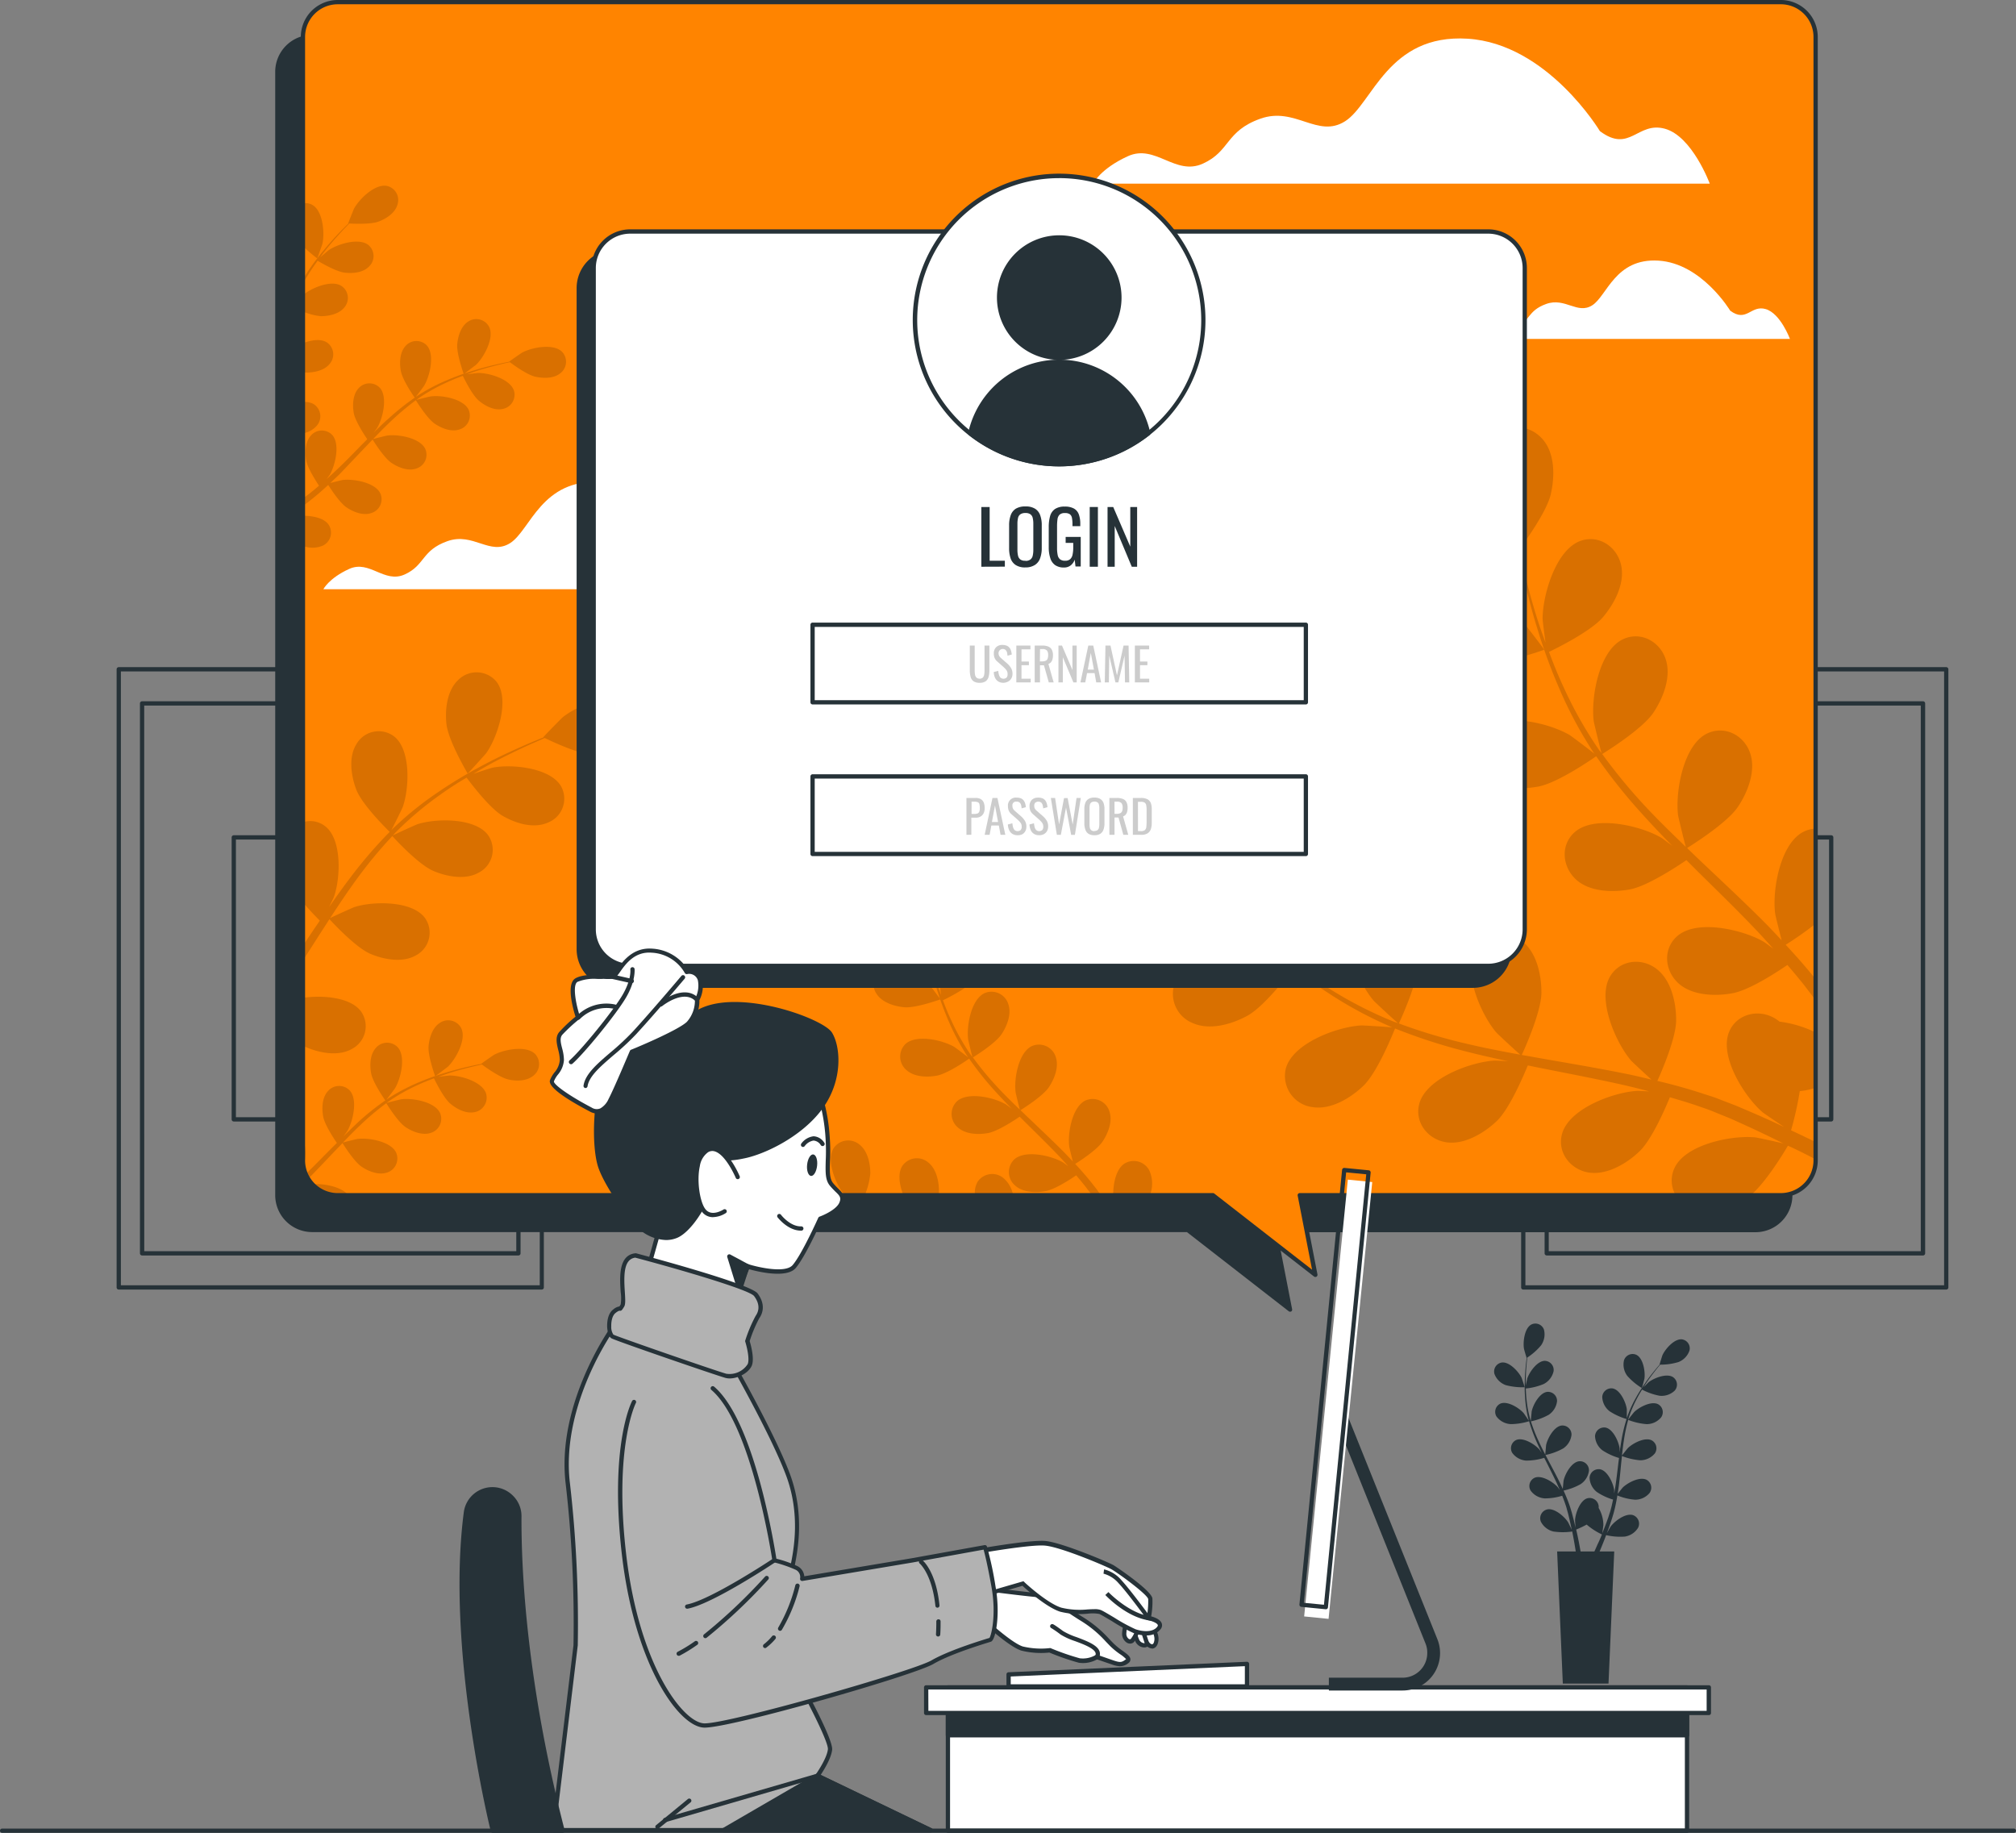 <svg xmlns="http://www.w3.org/2000/svg" width="523.74" height="476.145" viewBox="0 0 523.74 476.145">
  <rect x="0" y="0" width="523.74" height="476.145" fill="#808080" stroke="none"/>
  <g id="Computer_login-bro" data-name="Computer login-bro" transform="translate(-12.5 -44.59)">
    <g id="freepik--Pictures--inject-74" transform="translate(42.795 217.903)">
      <path id="Path_1036" data-name="Path 1036" d="M150.269,362.636H40.384a.554.554,0,0,1-.554-.554V201.494a.565.565,0,0,1,.554-.554H150.269a.554.554,0,0,1,.554.554V362.081A.554.554,0,0,1,150.269,362.636Zm-109.33-1.109H149.759V202.048H40.938Z" transform="translate(-39.83 -200.94)" fill="#263238"/>
      <path id="Path_1037" data-name="Path 1037" d="M143.623,352.911H45.854a.565.565,0,0,1-.554-.554V209.494a.554.554,0,0,1,.554-.554h97.769a.554.554,0,0,1,.554.554V352.357A.554.554,0,0,1,143.623,352.911ZM46.42,351.8h96.649V210.048H46.408Z" transform="translate(-39.237 -200.072)" fill="#263238"/>
      <path id="Path_1038" data-name="Path 1038" d="M117.459,314.7H67.344a.554.554,0,0,1-.554-.554V240.894a.554.554,0,0,1,.554-.554h50.115a.554.554,0,0,1,.554.554v73.249a.554.554,0,0,1-.554.554ZM67.9,313.589H116.9V241.448H67.9Z" transform="translate(-36.905 -196.665)" fill="#263238"/>
      <path id="Path_1039" data-name="Path 1039" d="M479.439,362.636H369.554a.554.554,0,0,1-.554-.554V201.494a.554.554,0,0,1,.554-.554H479.439a.565.565,0,0,1,.554.554V362.081A.554.554,0,0,1,479.439,362.636Zm-109.331-1.109H478.885V202.048H370.108Z" transform="translate(-4.118 -200.94)" fill="#263238"/>
      <path id="Path_1040" data-name="Path 1040" d="M472.779,352.911H375.054a.565.565,0,0,1-.554-.554V209.494a.554.554,0,0,1,.554-.554h97.758a.554.554,0,0,1,.554.554V352.357a.565.565,0,0,1-.588.554Zm-97.2-1.108h96.649V210.048H375.575Z" transform="translate(-3.521 -200.072)" fill="#263238"/>
      <path id="Path_1041" data-name="Path 1041" d="M446.629,314.7H396.514a.554.554,0,0,1-.554-.554V240.894a.554.554,0,0,1,.554-.554h50.115a.554.554,0,0,1,.554.554v73.249a.554.554,0,0,1-.554.554Zm-49.561-1.108h49.006V241.448H397.113Z" transform="translate(-1.193 -196.665)" fill="#263238"/>
    </g>
    <g id="freepik--Screen--inject-74" transform="translate(83.998 44.59)">
      <path id="Path_1042" data-name="Path 1042" d="M461.511,53.25H86.564A9.034,9.034,0,0,0,77.53,62.3V354.172a9.034,9.034,0,0,0,9.034,9.034H313.993l26.6,20.684-4.024-20.684H461.511a9.034,9.034,0,0,0,9.034-9.034V62.3a9.034,9.034,0,0,0-9.034-9.045Z" transform="translate(-76.942 -43.65)" fill="#263238"/>
      <path id="Path_1043" data-name="Path 1043" d="M340.644,384.466a.565.565,0,0,1-.344-.122l-26.449-20.562H86.611A9.6,9.6,0,0,1,77,354.226V62.35a9.611,9.611,0,0,1,9.588-9.6h374.98a9.611,9.611,0,0,1,9.588,9.6V354.226a9.6,9.6,0,0,1-9.588,9.588H337.285l3.9,20.019a.532.532,0,0,1-.255.576.555.555,0,0,1-.288.055ZM86.622,53.858a8.491,8.491,0,0,0-8.513,8.491V354.226a8.491,8.491,0,0,0,8.48,8.48H314.051a.565.565,0,0,1,.333.111L339.812,382.6l-3.736-19.2a.565.565,0,0,1,.111-.454.587.587,0,0,1,.432-.2H461.569a8.491,8.491,0,0,0,8.48-8.48V62.35a8.491,8.491,0,0,0-8.48-8.491Z" transform="translate(-77 -43.705)" fill="#263238"/>
      <path id="Path_1044" data-name="Path 1044" d="M467.451,45.09H92.5a9.034,9.034,0,0,0-9.034,9.034V346a9.034,9.034,0,0,0,9.034,9.034H319.922l26.6,20.684-4.013-20.684H467.451A9.034,9.034,0,0,0,476.486,346V54.124a9.034,9.034,0,0,0-9.034-9.034Z" transform="translate(-76.298 -44.536)" fill="#ff8400"/>
      <path id="Path_1045" data-name="Path 1045" d="M185.848,175.3s-10.087-16.8-25.5-17.736-18.246,12.482-23.522,15.851-9.6-2.882-16.328-.488-5.764,6.241-11.085,8.646-9.123-3.846-14.41-1.441-6.717,5.276-6.717,5.276H206.9s-3.325-9.123-8.646-10.553S191.612,179.624,185.848,175.3Z" transform="translate(-75.775 -32.338)" fill="#fff"/>
      <path id="Path_1046" data-name="Path 1046" d="M424.981,118.676s-7.371-12.293-18.623-13S393,114.819,389.144,117.279s-7.028-2.117-11.95-.355-4.223,4.567-8.081,6.329-6.651-2.816-10.542-1.108-4.922,3.869-4.922,3.869H440.5s-2.461-6.651-6.318-7.759S429.249,121.846,424.981,118.676Z" transform="translate(-46.986 -37.967)" fill="#fff"/>
      <path id="Path_1047" data-name="Path 1047" d="M400.35,77.676s-13.623-22.713-34.363-24.01S341.312,70.538,334.173,75.1s-12.98-3.891-22.059-.643-7.759,8.436-14.92,11.672-12.326-5.188-19.465-1.94-9.079,7.139-9.079,7.139H428.893s-4.545-12.326-11.672-14.277S408.131,83.507,400.35,77.676Z" transform="translate(-56.208 -43.612)" fill="#fff"/>
      <g id="Group_4263" data-name="Group 4263" transform="translate(7.139 48.241)" opacity="0.15">
        <path id="Path_1048" data-name="Path 1048" d="M121.422,285.74a3.813,3.813,0,0,0-5.542-1.363c-1.929,1.208-2.749,3.891-2.938,6.041-.222,2.516,1.718,7.837,1.718,7.837s3.126-2.339,3.325-2.505C120.047,293.732,122.863,288.633,121.422,285.74Z" transform="translate(-80.241 -66.89)"/>
        <path id="Path_1049" data-name="Path 1049" d="M93.96,313.269c.488-.654.92-1.241.975-1.33,1.463-2.483,2.816-8.136.665-10.553a3.813,3.813,0,0,0-5.675.144c-1.541,1.674-1.629,4.434-1.242,6.6s2.882,5.886,3.558,6.862L90.8,316.428c-2.217,2.217-4.434,4.523-6.651,6.651a9.291,9.291,0,0,0,.654,1.23l.1-.089c2.217-2.283,4.5-4.667,6.74-7.039l2.073-2.15c.233.377,2.982,4.833,5,6.174,1.785,1.2,4.434,2.217,6.551,1.485a3.835,3.835,0,0,0,2.383-5.166c-1.363-2.926-7.094-3.924-9.976-3.569-.211,0-3.126.721-3.858.942,1.519-1.585,3.048-3.148,4.611-4.622a69.439,69.439,0,0,1,6.651-5.6c.111.177,2.971,4.844,5.033,6.219,1.785,1.2,4.434,2.217,6.551,1.485a3.824,3.824,0,0,0,2.383-5.166c-1.363-2.926-7.094-3.924-9.976-3.569-.222,0-3.325.787-3.913.964.133-.1.266-.222.41-.31a48.774,48.774,0,0,1,7.6-4.312c1.463-.676,2.893-1.253,4.3-1.774.443.92,2.527,5.11,4.234,6.562s4.135,2.694,6.352,2.217a3.824,3.824,0,0,0,2.937-4.877c-1.031-3.059-6.651-4.678-9.5-4.633-.155,0-1.751.188-2.9.355.643-.233,1.3-.477,1.907-.676,2.317-.787,4.434-1.352,6.407-1.84,1.108-.277,2.1-.5,3.026-.7.909.687,4.6,3.325,6.751,3.858s4.911.488,6.651-.987a3.813,3.813,0,0,0,.355-5.664c-2.328-2.217-8.037-1.108-10.575.255-.222.111-3.436,2.35-3.392,2.383h.055c-.909.166-1.873.366-2.915.6-1.94.454-4.124.975-6.463,1.707a66.161,66.161,0,0,0-7.438,2.716,50.527,50.527,0,0,0-7.759,4.19l-.089.067c.6-.743,2.217-2.86,2.283-3.026,1.463-2.494,2.827-8.147.676-10.564a3.824,3.824,0,0,0-5.687.144c-1.53,1.674-1.629,4.434-1.242,6.6.443,2.394,3.447,6.706,3.691,7.05a66.521,66.521,0,0,0-7.05,5.631C96.5,310.808,95.224,312.028,93.96,313.269Z" transform="translate(-83.363 -66.319)"/>
        <path id="Path_1050" data-name="Path 1050" d="M83.47,311.92v5.132a9.112,9.112,0,0,0,.166,1.751C84.29,316.443,84.49,313.66,83.47,311.92Z" transform="translate(-83.437 -63.828)"/>
        <path id="Path_1051" data-name="Path 1051" d="M127.551,223.044c2.9-4.146,6.075-13.856,2.649-18.379a6.706,6.706,0,0,0-9.976-.543c-2.926,2.716-3.481,7.615-3.093,11.373.454,4.434,5.542,12.969,5.542,12.969S127.3,223.444,127.551,223.044Z" transform="translate(-79.797 -75.737)"/>
        <path id="Path_1052" data-name="Path 1052" d="M169.149,209.272c-4.733-3.1-14.211.732-18.146,3.9-.333.277-5.166,5.188-5.066,5.232h.1c-1.5.587-3.093,1.242-4.833,2-3.192,1.408-6.784,3.026-10.586,5.055a118.476,118.476,0,0,0-11.927,7.128,86.662,86.662,0,0,0-12.083,9.777l-.133.133c.787-1.463,2.827-5.631,2.949-5.964,1.707-4.767,2.217-14.976-2.295-18.423a6.651,6.651,0,0,0-9.755,2.1c-2.106,3.4-1.341,8.269,0,11.794,1.53,3.968,8.136,10.431,8.668,10.952a118.435,118.435,0,0,0-10.32,12c-1.862,2.45-3.658,4.988-5.432,7.538.632-1.286,1.2-2.439,1.253-2.616,1.707-4.755,2.217-14.965-2.295-18.412a6.252,6.252,0,0,0-5.8-1v20.751c1.807,2.139,3.68,4.035,4.434,4.8-.665.987-1.341,1.962-2.006,2.96L83.44,272.6v3.858c1.363-2.128,2.738-4.257,4.1-6.4.942-1.474,1.9-2.926,2.849-4.434.521.576,6.74,7.36,10.653,9.023,3.481,1.474,8.325,2.394,11.794.4a6.651,6.651,0,0,0,2.405-9.677c-3.325-4.6-13.513-4.434-18.334-2.893-.355.111-5.154,2.272-6.341,2.882,2.1-3.226,4.223-6.418,6.44-9.478a116.924,116.924,0,0,1,9.721-11.839c.244.266,6.651,7.371,10.708,9.079,3.47,1.474,8.314,2.394,11.783.4a6.651,6.651,0,0,0,2.417-9.677c-3.325-4.6-13.524-4.434-18.334-2.893-.377.111-5.542,2.45-6.44,2.937.211-.222.4-.466.6-.676a87.127,87.127,0,0,1,11.717-9.91c2.295-1.663,4.589-3.115,6.839-4.434,1.108,1.452,6.019,8.014,9.455,9.976s8,3.325,11.672,1.7a6.651,6.651,0,0,0,3.458-9.356c-2.771-4.944-12.947-5.908-17.9-4.9-.277.055-2.949.92-4.888,1.574,1.02-.6,2.073-1.242,3.071-1.8,3.736-2.106,7.283-3.8,10.431-5.276,1.807-.82,3.447-1.53,5-2.217,1.785.865,9.034,4.3,12.9,4.434s8.624-.765,11.085-3.88a6.706,6.706,0,0,0-1.153-9.855Z" transform="translate(-83.44 -75.089)"/>
        <path id="Path_1053" data-name="Path 1053" d="M83.47,278.468v12.371a10.06,10.06,0,0,0,.964.5c3.481,1.474,8.325,2.394,11.794.4a6.651,6.651,0,0,0,2.405-9.677C95.952,278.313,88.68,277.714,83.47,278.468Z" transform="translate(-83.437 -67.488)"/>
        <path id="Path_1054" data-name="Path 1054" d="M85.71,322.156a8.979,8.979,0,0,0,6.551,2.827h2.827C93.2,322.666,88.326,321.857,85.71,322.156Z" transform="translate(-83.194 -62.724)"/>
        <path id="Path_1055" data-name="Path 1055" d="M377.447,198.351c.122,0-5-6.651-5.376-7.05-4.29-4.434-15.186-10.409-21.372-7.338-4.434,2.217-5.454,7.759-2.915,11.783s8.314,5.9,12.9,6.285C366.063,202.5,377.447,198.351,377.447,198.351Z" transform="translate(-54.909 -77.802)"/>
        <path id="Path_1056" data-name="Path 1056" d="M455.309,325.651v-4.523c-2.051-1.009-4.179-2.017-6.363-3.037a87.575,87.575,0,0,0,2.272-10.176,21.438,21.438,0,0,0,4.09-.854v-14.41a30.261,30.261,0,0,0-9.356-2.8,9.835,9.835,0,0,0-1.5-1.009c-4.179-2.295-9.655-.942-11.584,3.636-2.683,6.352,3.968,16.86,8.635,20.884.266.233,3.547,2.472,5.631,3.858-1.352-.632-2.649-1.253-4.057-1.873-2.749-1.253-5.542-2.428-8.535-3.7l-4.434-1.707c-1.474-.6-3.1-1.042-4.678-1.585-3.647-1.164-7.416-2.217-11.218-3.1,1.108-2.417,4.844-11.085,4.877-15.674s-1.23-10.464-5.088-13.424-9.4-2.383-12,1.84c-3.625,5.875,1.363,17.27,5.365,21.959.244.288,3.492,3.325,5.31,4.955-2.295-.543-4.578-1.108-6.917-1.563-6.762-1.363-13.634-2.527-20.5-3.725-2.1-.366-4.19-.754-6.274-1.108.4-.854,5.088-11.03,5.11-16.2,0-4.6-1.219-10.475-5.088-13.424a8.147,8.147,0,0,0-12,1.84c-3.614,5.875,1.363,17.27,5.365,21.948.31.355,4.988,4.711,6.23,5.764-4.611-.842-9.189-1.729-13.679-2.782a144.63,144.63,0,0,1-17.858-5.332c.188-.4,5.132-11,5.166-16.295,0-4.6-1.23-10.464-5.1-13.424a8.148,8.148,0,0,0-11.994,1.84c-3.625,5.875,1.363,17.27,5.365,21.948.31.366,5.354,5.055,6.329,5.842-.344-.122-.709-.222-1.042-.355a105.434,105.434,0,0,1-16.627-8.491c-2.938-1.8-5.653-3.68-8.247-5.542,1.108-1.884,6.152-10.531,6.706-15.3.532-4.567-.055-10.531-3.58-13.9s-9.079-3.4-12.127.521c-4.246,5.432-.543,17.315,2.915,22.4.188.277,2.417,2.882,4.068,4.755-1.164-.876-2.372-1.751-3.47-2.6-4.113-3.2-7.682-6.4-10.819-9.245-1.774-1.629-3.325-3.148-4.8-4.578.144-2.416.587-12.193-1.108-16.627s-4.911-9.322-9.588-10.686-9.633,1.108-10.531,6.041c-1.253,6.784,7.493,15.619,12.914,18.534.477.255,8.247,3.325,8.258,3.237a.574.574,0,0,0,0-.144c1.375,1.408,2.86,2.893,4.512,4.489,3.082,2.926,6.651,6.208,10.653,9.511A146.149,146.149,0,0,0,328.53,282.3a105.5,105.5,0,0,0,16.627,8.968l.211.078c-2.006-.188-7.649-.521-8.092-.5-6.141.321-17.836,4.578-19.6,11.24a8.169,8.169,0,0,0,6.939,9.976c4.811.765,9.921-2.372,13.235-5.542,3.736-3.6,7.881-14.056,8.214-14.887a144.1,144.1,0,0,0,18.4,5.964c3.636.931,7.316,1.763,11.018,2.55-1.74-.111-3.325-.188-3.525-.177-6.152.333-17.836,4.578-19.6,11.24-1.275,4.811,2.217,9.223,6.939,9.976s9.921-2.372,13.235-5.542,7.072-12.083,8.025-14.41l4.268.865c6.839,1.352,13.668,2.671,20.33,4.157,2.35.532,4.645,1.108,6.939,1.729-1.552-.089-2.86-.155-3.059-.144-6.141.321-17.836,4.578-19.6,11.24-1.275,4.8,2.217,9.223,6.939,9.976s9.976-2.372,13.235-5.542,6.706-11.218,7.859-14.011c2.328.676,4.667,1.363,6.895,2.128,1.508.554,3,.987,4.489,1.629l4.434,1.8c2.76,1.253,5.62,2.527,8.28,3.813,1.862.876,3.614,1.751,5.387,2.627-2.328-.554-6.917-1.541-7.316-1.574-6.119-.61-18.323,1.818-21.061,8.147a7.615,7.615,0,0,0,.454,6.983h19.31c4.068-3.325,9.145-11.85,9.8-12.969C450.631,323.223,453.092,324.442,455.309,325.651Z" transform="translate(-62.282 -72.693)"/>
        <path id="Path_1057" data-name="Path 1057" d="M436.206,270.933c0,.377,1.108,4.7,1.7,7.061-1.618-1.718-3.215-3.436-4.911-5.121-4.877-4.866-9.976-9.633-15.031-14.41-1.552-1.463-3.082-2.937-4.611-4.434.8-.5,10.32-6.4,13.2-10.7,2.561-3.813,4.755-9.4,3.159-14s-6.518-7.183-11.085-5.088c-6.252,2.9-8.38,15.153-7.626,21.272.055.454,1.552,6.651,2.017,8.236-3.325-3.237-6.717-6.507-9.877-9.854a143.909,143.909,0,0,1-11.85-14.288c.377-.222,10.342-6.341,13.3-10.741,2.549-3.824,4.755-9.4,3.159-14s-6.529-7.183-11.03-5.088c-6.263,2.9-8.391,15.153-7.638,21.272.066.477,1.674,7.172,2.062,8.358-.211-.288-.466-.576-.676-.865a106.42,106.42,0,0,1-9.189-16.262c-1.463-3.126-2.683-6.185-3.813-9.2,1.973-.942,10.941-5.376,14.034-9.045s5.764-8.868,4.689-13.568-5.7-7.859-10.409-6.274c-6.54,2.217-9.976,14.144-9.976,20.308,0,.333.421,3.736.765,6.2-.488-1.363-1.009-2.76-1.452-4.079-1.663-4.944-2.882-9.566-3.924-13.679-.576-2.339-1.053-4.434-1.474-6.463,1.452-1.94,7.194-9.832,8.225-14.41s1.108-10.475-2.1-14.2-8.668-4.345-12.116-.765c-4.789,4.966-2.361,17.159.543,22.591.255.466,5.021,7.349,5.1,7.25l.089-.111c.377,1.929.787,3.991,1.286,6.23.964,4.146,2.084,8.868,3.647,13.812a144.115,144.115,0,0,0,5.809,15.863,106.245,106.245,0,0,0,8.945,16.627,1.851,1.851,0,0,1,.133.177c-1.574-1.264-6.086-4.656-6.462-4.877-5.31-3.115-17.4-6.03-22.558-1.441a8.17,8.17,0,0,0,.3,12.193c3.592,3.325,9.577,3.481,14.1,2.649,5.11-.931,14.333-7.371,15.064-7.881a145.805,145.805,0,0,0,12.016,15.076c2.516,2.782,5.132,5.542,7.759,8.2-1.386-1.053-2.649-1.984-2.838-2.1-5.31-3.115-17.4-6.019-22.547-1.43-3.713,3.325-3.226,8.868.288,12.193s9.588,3.481,14.111,2.649,12.559-6.163,14.654-7.6l3.082,3.082c4.966,4.9,9.976,9.766,14.665,14.676,1.663,1.74,3.248,3.5,4.833,5.265-1.242-.931-2.295-1.707-2.472-1.807-5.31-3.115-17.4-6.019-22.547-1.43-3.713,3.325-3.226,8.868.288,12.138s9.588,3.492,14.111,2.66,11.783-5.653,14.277-7.349c1.574,1.851,3.148,3.7,4.589,5.542.909,1.242,1.862,2.383,2.716,3.658V288.07a.845.845,0,0,1-.089-.122c-2.405-2.993-4.988-5.908-7.66-8.779a91.238,91.238,0,0,0,7.759-5.465V248.984a7.648,7.648,0,0,0-2.893.709C437.58,252.554,435.452,264.814,436.206,270.933Z" transform="translate(-53.688 -81.968)"/>
        <path id="Path_1058" data-name="Path 1058" d="M207.6,326.091c-1.641-1.009-3.159-2.062-4.611-3.115.632-1.108,3.447-5.886,3.758-8.558s0-5.9-2.006-7.759a4.578,4.578,0,0,0-6.8.288c-2.372,3.048-.3,9.688,1.641,12.537.1.155,1.352,1.618,2.217,2.66-.654-.488-1.33-.975-1.94-1.452-2.306-1.8-4.3-3.58-6.052-5.177-1-.909-1.873-1.763-2.683-2.561.078-1.352.321-6.806-.61-9.278s-2.749-5.21-5.365-5.975a4.567,4.567,0,0,0-5.9,3.325c-.7,3.791,4.2,8.735,7.227,10.375.266.144,4.611,1.873,4.622,1.807v-.078c.776.787,1.607,1.618,2.527,2.516,1.729,1.629,3.691,3.458,5.964,5.31a79.008,79.008,0,0,0,7.615,5.631l1.663,1.031h1.363C209.374,327.144,208.465,326.623,207.6,326.091Z" transform="translate(-73.052 -65.396)"/>
        <path id="Path_1059" data-name="Path 1059" d="M201.708,320.757c0-.055-4.434-1.574-4.689-1.629-3.325-.732-10.3-.166-12.193,3.17a4.246,4.246,0,0,0-.466,3.037h13.5a49.782,49.782,0,0,0,3.846-4.578Z" transform="translate(-72.502 -63.077)"/>
        <path id="Path_1060" data-name="Path 1060" d="M257.312,313.232c-.876-.82-1.729-1.652-2.583-2.472.443-.277,5.775-3.58,7.383-5.986,1.43-2.139,2.66-5.254,1.774-7.837a4.567,4.567,0,0,0-6.174-2.838c-3.5,1.618-4.689,8.48-4.268,11.894,0,.255.865,3.736,1.108,4.611-1.9-1.807-3.758-3.636-5.542-5.542a82.589,82.589,0,0,1-6.651-8.014c.211-.122,5.786-3.547,7.438-6.008,1.43-2.139,2.66-5.265,1.763-7.837a4.567,4.567,0,0,0-6.163-2.849c-3.5,1.629-4.7,8.491-4.279,11.905,0,.266.942,4.013,1.108,4.678l-.377-.488a59.229,59.229,0,0,1-5.143-9.1c-.82-1.74-1.5-3.458-2.128-5.143,1.108-.532,6.119-3,7.848-5.055s3.226-4.944,2.627-7.593a4.578,4.578,0,0,0-5.831-3.514c-3.658,1.23-5.542,7.915-5.542,11.362,0,.188.233,2.084.421,3.47-.266-.765-.565-1.541-.809-2.283-.931-2.76-1.618-5.354-2.217-7.649-.321-1.319-.587-2.505-.831-3.625.809-1.108,4.035-5.542,4.611-8.07s.588-5.864-1.175-7.948a4.567,4.567,0,0,0-6.784-.432c-2.683,2.782-1.319,9.611.31,12.648.133.255,2.8,4.113,2.849,4.057v-.066c.2,1.108.432,2.217.721,3.492.532,2.317,1.164,4.922,2.04,7.759a82.921,82.921,0,0,0,3.237,8.868,60.716,60.716,0,0,0,5.01,9.322l.078.1c-.876-.709-3.4-2.6-3.614-2.727-2.971-1.751-9.744-3.325-12.626-.809a4.578,4.578,0,0,0,.166,6.8c2.006,1.84,5.365,1.951,7.892,1.485,2.86-.521,8.014-4.124,8.425-4.434a80.688,80.688,0,0,0,6.729,8.436c1.408,1.563,2.871,3.082,4.356,4.589-.776-.587-1.485-1.108-1.585-1.164-2.982-1.751-9.744-3.325-12.626-.809a4.578,4.578,0,0,0,.166,6.8c2.006,1.84,5.365,1.951,7.892,1.485s7.028-3.447,8.2-4.257l1.729,1.729c2.771,2.738,5.542,5.454,8.2,8.214.931.964,1.818,1.951,2.7,2.949-.7-.532-1.286-.964-1.386-1.02-2.971-1.74-9.733-3.325-12.615-.8a4.567,4.567,0,0,0,.166,6.8c2.006,1.84,5.354,1.951,7.892,1.485s6.6-3.17,7.992-4.112c.876,1.031,1.751,2.073,2.561,3.115.488.676,1.009,1.3,1.474,1.984h2.35l-.665-.931c-.5-.732-1.108-1.441-1.7-2.217-1.341-1.674-2.782-3.325-4.279-4.922,1.264-.787,5.675-3.658,7.117-5.809s2.66-5.265,1.774-7.837a4.578,4.578,0,0,0-6.174-2.849c-3.5,1.629-4.7,8.491-4.268,11.905,0,.211.6,2.638.942,3.957-.9-.964-1.8-1.929-2.749-2.871C262.976,318.608,260.128,315.936,257.312,313.232Z" transform="translate(-68.248 -70.594)"/>
        <path id="Path_1061" data-name="Path 1061" d="M233.564,324.586c0-2.572-.687-5.853-2.849-7.516A4.578,4.578,0,0,0,224,318.1c-1.175,1.918-.721,4.877.31,7.538h9.156a7.465,7.465,0,0,0,.1-1.053Z" transform="translate(-68.266 -63.381)"/>
        <path id="Path_1062" data-name="Path 1062" d="M292.5,286.065c4.434,2.006,10.2.321,14.233-1.884,4.744-2.583,11.95-12.3,11.95-12.315s-7.892-2.8-8.447-2.915c-6.019-1.308-18.412-.3-21.882,5.664a8.181,8.181,0,0,0,4.146,11.451Z" transform="translate(-61.314 -68.545)"/>
        <path id="Path_1063" data-name="Path 1063" d="M282.834,319.252a4.567,4.567,0,0,0-6.529-1.884c-2.151,1.43-2.915,5.021-2.915,8.225h9.544a8.358,8.358,0,0,0-.1-6.341Z" transform="translate(-62.832 -63.312)"/>
        <path id="Path_1064" data-name="Path 1064" d="M225.247,281.687c3,.255,9.378-2.062,9.378-2.062s-2.8-3.736-3-3.946c-2.405-2.472-8.5-5.831-11.961-4.112a4.567,4.567,0,0,0-1.641,6.651C219.472,280.467,222.675,281.465,225.247,281.687Z" transform="translate(-68.928 -68.257)"/>
        <path id="Path_1065" data-name="Path 1065" d="M248.376,320.761a4.567,4.567,0,0,0-6.717,1.031,5.831,5.831,0,0,0-.665,3.447h9.921a7.593,7.593,0,0,0-2.538-4.478Z" transform="translate(-66.351 -62.981)"/>
        <path id="Path_1066" data-name="Path 1066" d="M217.475,320.406c0-2.572-.687-5.853-2.849-7.5a4.556,4.556,0,0,0-6.717,1.031c-2,3.237.687,9.478,2.915,12.193h5.2a19.432,19.432,0,0,0,1.452-5.72Z" transform="translate(-70.012 -63.835)"/>
        <path id="Path_1067" data-name="Path 1067" d="M84.759,111.4c.831-1.352,1.7-2.594,2.561-3.791.865.521,4.833,2.838,7.028,3.093s4.844,0,6.385-1.652a3.747,3.747,0,0,0-.233-5.542c-2.494-1.951-7.959-.244-10.3,1.341-.122.089-1.319,1.109-2.217,1.873.4-.532.8-1.109,1.2-1.6,1.474-1.9,2.938-3.536,4.246-4.977.754-.809,1.452-1.53,2.106-2.217,1.108.067,5.6.266,7.626-.5s4.279-2.217,4.911-4.434a3.747,3.747,0,0,0-2.782-4.833c-3.115-.576-7.183,3.447-8.524,5.93-.111.222-1.541,3.791-1.485,3.8h.067c-.643.632-1.33,1.319-2.062,2.073-1.352,1.419-2.849,3.037-4.367,4.9a64.692,64.692,0,0,0-4.622,6.263c-.288.443-.576.9-.854,1.363v1.108C83.894,112.863,84.327,112.12,84.759,111.4Z" transform="translate(-83.44 -88.11)"/>
        <path id="Path_1068" data-name="Path 1068" d="M87.228,106.567s1.3-3.6,1.341-3.846c.61-2.771.144-8.469-2.6-10.054a3.458,3.458,0,0,0-2.494-.388v11.085a41.744,41.744,0,0,0,3.758,3.2Z" transform="translate(-83.437 -87.666)"/>
        <path id="Path_1069" data-name="Path 1069" d="M99.575,152.223l2.029-2.117c.233.377,2.938,4.744,4.911,6.075,1.762,1.175,4.323,2.217,6.44,1.452a3.747,3.747,0,0,0,2.339-5.066c-1.33-2.882-6.961-3.858-9.777-3.514-.211,0-3.071.721-3.791.931,1.5-1.563,2.993-3.093,4.534-4.545a68.283,68.283,0,0,1,6.573-5.542c.111.177,2.915,4.755,4.944,6.119,1.762,1.175,4.323,2.217,6.44,1.452a3.769,3.769,0,0,0,2.339-5.077c-1.341-2.871-6.972-3.858-9.777-3.5-.222,0-3.325.765-3.846.942l.4-.31A47.843,47.843,0,0,1,120.8,135.3c1.441-.676,2.849-1.23,4.234-1.751.432.909,2.472,5.033,4.157,6.451s4.057,2.649,6.241,2.15a3.758,3.758,0,0,0,2.882-4.778c-1.02-3-6.507-4.6-9.333-4.567-.155,0-1.718.2-2.86.355.632-.222,1.275-.466,1.884-.665,2.217-.765,4.434-1.33,6.285-1.807,1.108-.266,2.051-.488,2.971-.676.887.665,4.523,3.325,6.651,3.78s4.822.488,6.529-.964a3.758,3.758,0,0,0,.355-5.542c-2.283-2.217-7.892-1.108-10.387.255-.211.122-3.381,2.317-3.325,2.35h0c-.887.177-1.829.366-2.86.6-1.907.443-4.057.953-6.352,1.674a66.042,66.042,0,0,0-7.3,2.671,47.788,47.788,0,0,0-7.66,4.113l-.089.055c.588-.721,2.15-2.793,2.217-2.971,1.43-2.439,2.771-8,.654-10.364a3.747,3.747,0,0,0-5.542.133c-1.519,1.652-1.607,4.434-1.219,6.485.432,2.35,3.325,6.584,3.625,6.928a65.4,65.4,0,0,0-6.928,5.542c-1.286,1.108-2.538,2.361-3.78,3.58.488-.643.92-1.219.964-1.308,1.441-2.439,2.771-8,.665-10.364a3.758,3.758,0,0,0-5.542.133c-1.508,1.652-1.6,4.434-1.219,6.485s2.838,5.775,3.492,6.74L98.8,151.436c-2.217,2.272-4.434,4.567-6.751,6.74-.8.765-1.607,1.485-2.417,2.217l.831-1.108c1.43-2.439,2.76-8,.654-10.364a3.747,3.747,0,0,0-5.542.133c-1.519,1.652-1.607,4.434-1.23,6.485s2.6,5.421,3.325,6.562c-.854.721-1.707,1.452-2.561,2.106-.554.41-1.108.831-1.629,1.208v1.94l.765-.554c.6-.41,1.186-.92,1.785-1.386,1.386-1.108,2.716-2.295,4.046-3.514.643,1.031,3,4.656,4.767,5.842s4.323,2.217,6.44,1.452a3.747,3.747,0,0,0,2.339-5.066c-1.33-2.882-6.972-3.858-9.777-3.514-.177,0-2.162.5-3.248.787l2.35-2.217C95.141,156.89,97.358,154.551,99.575,152.223Z" transform="translate(-83.436 -84.161)"/>
        <path id="Path_1070" data-name="Path 1070" d="M84.335,132.737c2.117,0,4.811-.554,6.174-2.339a3.747,3.747,0,0,0-.854-5.542c-1.574-.964-4-.587-6.185.255v7.527A6.242,6.242,0,0,0,84.335,132.737Z" transform="translate(-83.437 -84.185)"/>
        <path id="Path_1071" data-name="Path 1071" d="M88.68,173.219a3.747,3.747,0,0,0,1.541-5.365c-1.108-1.762-4.112-2.405-6.751-2.394v7.826A6.884,6.884,0,0,0,88.68,173.219Z" transform="translate(-83.437 -79.718)"/>
        <path id="Path_1072" data-name="Path 1072" d="M119.662,125.9c-.211,2.472,1.7,7.759,1.7,7.759s3.071-2.306,3.248-2.472c2.017-1.973,4.778-6.984,3.325-9.821a3.758,3.758,0,0,0-5.421-1.352C120.659,121.177,119.85,123.782,119.662,125.9Z" transform="translate(-79.512 -84.718)"/>
        <path id="Path_1073" data-name="Path 1073" d="M87.15,144.91a3.747,3.747,0,0,0-.842-5.542,4.689,4.689,0,0,0-2.838-.554v8.147A6.241,6.241,0,0,0,87.15,144.91Z" transform="translate(-83.437 -82.613)"/>
        <path id="Path_1074" data-name="Path 1074" d="M88.135,119.518c2.117,0,4.811-.554,6.174-2.339a3.747,3.747,0,0,0-.842-5.542c-2.671-1.641-7.759.565-9.976,2.383V118.3a15.774,15.774,0,0,0,4.645,1.219Z" transform="translate(-83.435 -85.62)"/>
      </g>
      <path id="Path_1075" data-name="Path 1075" d="M346.566,376.328a.543.543,0,0,1-.333-.111l-26.449-20.574H92.544A9.6,9.6,0,0,1,83,346.055V54.178a9.6,9.6,0,0,1,9.588-9.588H467.5a9.6,9.6,0,0,1,9.588,9.588V346.055a9.6,9.6,0,0,1-9.588,9.588H343.218l3.9,20.03a.587.587,0,0,1-.255.576.555.555,0,0,1-.3.078ZM92.555,45.7a8.491,8.491,0,0,0-8.447,8.48V346.055a8.491,8.491,0,0,0,8.48,8.48H319.973a.543.543,0,0,1,.344.122l25.4,19.776L341.977,355.2a.546.546,0,0,1,.543-.665H467.5a8.491,8.491,0,0,0,8.48-8.48V54.178a8.491,8.491,0,0,0-8.48-8.48Z" transform="translate(-76.349 -44.59)" fill="#263238"/>
      <path id="Path_1076" data-name="Path 1076" d="M380.556,104.462H298.849a37.922,37.922,0,0,0-59.526,0H157.616a10.043,10.043,0,0,0-9.976,9.976V286.254a10.043,10.043,0,0,0,9.976,10.032h222.94a10.043,10.043,0,0,0,9.976-10.032V114.438A10.043,10.043,0,0,0,380.556,104.462Z" transform="translate(-69.336 -39.659)" fill="#263238"/>
      <rect id="Rectangle_369" data-name="Rectangle 369" width="241.884" height="190.76" rx="8.55" transform="translate(82.738 60.147)" fill="#fff"/>
      <path id="Path_1077" data-name="Path 1077" d="M384.1,290.22H161.172a10.043,10.043,0,0,1-10.032-10.032V108.372A10.043,10.043,0,0,1,161.172,98.34H384.1a10.043,10.043,0,0,1,10.032,10.032V280.188A10.043,10.043,0,0,1,384.1,290.22ZM161.172,99.46a8.934,8.934,0,0,0-8.923,8.923V280.2a8.934,8.934,0,0,0,8.923,8.923H384.1a8.934,8.934,0,0,0,8.923-8.923V108.383A8.934,8.934,0,0,0,384.1,99.46Z" transform="translate(-68.956 -38.759)" fill="#263238"/>
      <path id="Path_1078" data-name="Path 1078" d="M301.85,123.285a37.29,37.29,0,1,1-10.92-26.522,37.445,37.445,0,0,1,10.92,26.522Z" transform="translate(-60.731 -40.115)" fill="#fff"/>
      <path id="Path_1079" data-name="Path 1079" d="M264.475,161.333a38.021,38.021,0,1,1,23.456-8.125A38.021,38.021,0,0,1,264.475,161.333Zm0-74.879a36.88,36.88,0,0,0-22.791,65.889,36.425,36.425,0,0,0,22.791,7.881,36.888,36.888,0,1,0,0-73.776Z" transform="translate(-60.79 -40.175)" fill="#263238"/>
      <path id="Path_1080" data-name="Path 1080" d="M277.912,115.862a15.641,15.641,0,1,0-15.633,15.63,15.641,15.641,0,0,0,15.633-15.63Z" transform="translate(-58.597 -38.556)" fill="#263238"/>
      <path id="Path_1081" data-name="Path 1081" d="M262.334,132.1a16.184,16.184,0,1,1,16.184-16.184A16.184,16.184,0,0,1,262.334,132.1Zm0-31.259a15.075,15.075,0,1,0,15.075,15.075A15.075,15.075,0,0,0,262.334,100.838Z" transform="translate(-58.649 -38.608)" fill="#263238"/>
      <path id="Path_1082" data-name="Path 1082" d="M286.136,147.989a37.4,37.4,0,0,1-46.246,0,23.677,23.677,0,0,1,46.246,0Z" transform="translate(-59.328 -35.388)" fill="#263238"/>
      <path id="Path_1083" data-name="Path 1083" d="M263.068,156.6a37.962,37.962,0,0,1-23.462-8.122.554.554,0,0,1-.2-.558,24.221,24.221,0,0,1,47.321,0,.554.554,0,0,1-.188.554,37.988,37.988,0,0,1-23.467,8.125Zm-22.513-8.746a36.381,36.381,0,0,0,22.513,7.671,36.853,36.853,0,0,0,22.5-7.667,23.123,23.123,0,0,0-45.012,0Z" transform="translate(-59.382 -35.445)" fill="#263238"/>
      <path id="Path_1084" data-name="Path 1084" d="M331.147,211.761H202.994a.554.554,0,0,1-.554-.554V191.054a.554.554,0,0,1,.554-.554H331.147a.554.554,0,0,1,.554.554V211.2a.554.554,0,0,1-.554.565Zm-127.6-1.108H330.593V191.62H203.548Z" transform="translate(-63.391 -28.76)" fill="#263238"/>
      <path id="Path_1085" data-name="Path 1085" d="M331.147,247.311H202.994a.554.554,0,0,1-.554-.554V226.6a.554.554,0,0,1,.554-.554H331.147a.554.554,0,0,1,.554.554v20.152A.554.554,0,0,1,331.147,247.311Zm-127.6-1.108H330.593V227.158H203.548Z" transform="translate(-63.391 -24.903)" fill="#263238"/>
      <path id="Path_1086" data-name="Path 1086" d="M242.34,205.557a2.738,2.738,0,0,1-1.6-.41,2.084,2.084,0,0,1-.754-1.164,6.951,6.951,0,0,1-.2-1.762V195.88h1.275v6.407a7.007,7.007,0,0,0,.078,1.108,1.452,1.452,0,0,0,.366.8,1.319,1.319,0,0,0,1.674,0,1.519,1.519,0,0,0,.355-.8,7.011,7.011,0,0,0,.078-1.108V195.88h1.264v6.341a6.951,6.951,0,0,1-.2,1.762,2.084,2.084,0,0,1-.754,1.164,2.649,2.649,0,0,1-1.585.41Z" transform="translate(-59.339 -28.176)" fill="#ccc"/>
      <path id="Path_1087" data-name="Path 1087" d="M247.938,205.573a2.506,2.506,0,0,1-1.375-.355,2.217,2.217,0,0,1-.842-.987,3.835,3.835,0,0,1-.321-1.452l1.175-.31a4.724,4.724,0,0,0,.166.975,1.729,1.729,0,0,0,.4.776,1.219,1.219,0,0,0,1.585,0,1.186,1.186,0,0,0,.266-.831,1.718,1.718,0,0,0-.3-1.108,6.823,6.823,0,0,0-.743-.8l-1.607-1.419a2.505,2.505,0,0,1-.7-.9,2.838,2.838,0,0,1-.222-1.208,2.139,2.139,0,0,1,.6-1.629,2.217,2.217,0,0,1,1.641-.587,3.037,3.037,0,0,1,1,.155,1.674,1.674,0,0,1,.721.454,1.984,1.984,0,0,1,.466.776,4.788,4.788,0,0,1,.233,1.108l-1.108.31a5.009,5.009,0,0,0-.133-.876,1.4,1.4,0,0,0-.377-.632,1.108,1.108,0,0,0-1.818.809,1.542,1.542,0,0,0,.155.721,2.151,2.151,0,0,0,.477.576l1.618,1.419a5.266,5.266,0,0,1,.953,1.108,2.827,2.827,0,0,1,.421,1.552,2.339,2.339,0,0,1-.3,1.219,1.974,1.974,0,0,1-.809.787,2.439,2.439,0,0,1-1.219.344Z" transform="translate(-58.73 -28.192)" fill="#ccc"/>
      <path id="Path_1088" data-name="Path 1088" d="M250.69,205.446V195.88h3.669v.987h-2.328v3.17h1.929v.942h-1.929v3.514h2.394v.953Z" transform="translate(-58.156 -28.176)" fill="#ccc"/>
      <path id="Path_1089" data-name="Path 1089" d="M255,205.447V195.88h1.929a4.134,4.134,0,0,1,1.585.255,1.785,1.785,0,0,1,.92.809,3,3,0,0,1,.31,1.474,4.056,4.056,0,0,1-.122,1.009,1.984,1.984,0,0,1-.377.765,1.419,1.419,0,0,1-.687.454l1.363,4.8h-1.264l-1.253-4.434h-1.031v4.434ZM256.341,200h.5a2.45,2.45,0,0,0,.931-.144.887.887,0,0,0,.554-.521,2.217,2.217,0,0,0,.166-.953,1.929,1.929,0,0,0-.3-1.208,1.53,1.53,0,0,0-1.219-.377h-.587Z" transform="translate(-57.689 -28.177)" fill="#ccc"/>
      <path id="Path_1090" data-name="Path 1090" d="M260.56,205.446V195.88h.92l2.716,6.352V195.88H265.3v9.566h-.854l-2.749-6.529v6.529Z" transform="translate(-57.085 -28.176)" fill="#ccc"/>
      <path id="Path_1091" data-name="Path 1091" d="M265.72,205.446l2.04-9.566h1.286l2.04,9.566h-1.264l-.432-2.405h-1.951l-.466,2.405Zm1.9-3.325h1.6l-.809-4.312Z" transform="translate(-56.526 -28.176)" fill="#ccc"/>
      <path id="Path_1092" data-name="Path 1092" d="M271.42,205.446l.177-9.566h1.308l1.685,7.759,1.707-7.759h1.308l.177,9.566h-1.108l-.111-6.95-1.618,6.95h-.754l-1.607-6.95-.1,6.95Z" transform="translate(-55.907 -28.176)" fill="#ccc"/>
      <path id="Path_1093" data-name="Path 1093" d="M278.47,205.446V195.88h3.713v.987h-2.372v3.17h1.918v.942h-1.918v3.514h2.394v.953Z" transform="translate(-55.142 -28.176)" fill="#ccc"/>
      <path id="Path_1094" data-name="Path 1094" d="M239,241.178V231.6h2.372a2.605,2.605,0,0,1,1.375.31,1.8,1.8,0,0,1,.754.909,3.857,3.857,0,0,1,.233,1.43,2.993,2.993,0,0,1-.266,1.308,1.9,1.9,0,0,1-.787.854,2.439,2.439,0,0,1-1.3.31h-1.108v4.434Zm1.33-5.421h.61a2.882,2.882,0,0,0,.92-.122.854.854,0,0,0,.466-.454,2.316,2.316,0,0,0,.144-.92,4.257,4.257,0,0,0-.1-1.053.754.754,0,0,0-.421-.51,2.682,2.682,0,0,0-.987-.144h-.632Z" transform="translate(-59.424 -24.301)" fill="#ccc"/>
      <path id="Path_1095" data-name="Path 1095" d="M243.27,241.177,245.3,231.6h1.286l2.051,9.577H247.4l-.443-2.417H245.01l-.454,2.417Zm1.884-3.325h1.6l-.8-4.312Z" transform="translate(-58.961 -24.301)" fill="#ccc"/>
      <path id="Path_1096" data-name="Path 1096" d="M251.248,241.286a2.5,2.5,0,0,1-1.375-.355,2.217,2.217,0,0,1-.831-.975,3.946,3.946,0,0,1-.333-1.463l1.175-.31a4.721,4.721,0,0,0,.166.975,1.673,1.673,0,0,0,.4.776,1.219,1.219,0,0,0,1.585,0,1.175,1.175,0,0,0,.266-.831,1.663,1.663,0,0,0-.3-1.042,5.431,5.431,0,0,0-.743-.8l-1.607-1.419a2.816,2.816,0,0,1-.7-.909,2.982,2.982,0,0,1-.222-1.208,2.038,2.038,0,0,1,2.239-2.206,3.048,3.048,0,0,1,1,.144,1.674,1.674,0,0,1,.721.454,2.074,2.074,0,0,1,.466.776,4.789,4.789,0,0,1,.233,1.108l-1.108.31a5.044,5.044,0,0,0-.133-.865,1.375,1.375,0,0,0-.377-.643,1.109,1.109,0,0,0-.765-.244.953.953,0,0,0-1.109,1.109,1.541,1.541,0,0,0,.155.721,2,2,0,0,0,.477.576l1.618,1.419a5.265,5.265,0,0,1,.953,1.109,2.849,2.849,0,0,1,.421,1.552,2.406,2.406,0,0,1-.3,1.23,2.051,2.051,0,0,1-.809.787,2.56,2.56,0,0,1-1.164.222Z" transform="translate(-58.371 -24.31)" fill="#ccc"/>
      <path id="Path_1097" data-name="Path 1097" d="M256.308,241.286a2.5,2.5,0,0,1-1.375-.355,2.217,2.217,0,0,1-.831-.975,4.179,4.179,0,0,1-.333-1.463l1.175-.31a5.6,5.6,0,0,0,.166.975,1.685,1.685,0,0,0,.41.776,1.2,1.2,0,0,0,1.574,0,1.175,1.175,0,0,0,.266-.831,1.663,1.663,0,0,0-.3-1.042,5.431,5.431,0,0,0-.743-.8l-1.607-1.419a2.816,2.816,0,0,1-.7-.909,2.982,2.982,0,0,1-.222-1.208,2.217,2.217,0,0,1,.6-1.629,2.3,2.3,0,0,1,1.652-.576,3.049,3.049,0,0,1,1,.144,1.74,1.74,0,0,1,.72.454,2.217,2.217,0,0,1,.455.776,4.257,4.257,0,0,1,.233,1.109l-1.108.31a5.021,5.021,0,0,0-.144-.865,1.374,1.374,0,0,0-.377-.643,1.275,1.275,0,0,0-1.53.022,1.031,1.031,0,0,0-.277.787,1.542,1.542,0,0,0,.144.72,2,2,0,0,0,.477.576l1.618,1.419a5.309,5.309,0,0,1,.964,1.109,2.949,2.949,0,0,1,.41,1.552,2.406,2.406,0,0,1-.3,1.23,2.051,2.051,0,0,1-.809.787,2.527,2.527,0,0,1-1.208.277Z" transform="translate(-57.822 -24.31)" fill="#ccc"/>
      <path id="Path_1098" data-name="Path 1098" d="M260.343,241.177,258.78,231.6h1.108l1.031,6.873,1.286-6.839h.942l1.308,6.884,1-6.917h1.108l-1.53,9.577h-.975l-1.33-7.094-1.352,7.094Z" transform="translate(-57.278 -24.301)" fill="#ccc"/>
      <path id="Path_1099" data-name="Path 1099" d="M269.257,241.287a2.793,2.793,0,0,1-1.552-.377,2.051,2.051,0,0,1-.82-1.108,4.855,4.855,0,0,1-.255-1.641v-3.636a4.722,4.722,0,0,1,.255-1.618,2.006,2.006,0,0,1,.831-1.042,2.837,2.837,0,0,1,1.541-.355,2.793,2.793,0,0,1,1.53.366,2.073,2.073,0,0,1,.831,1.031,4.732,4.732,0,0,1,.244,1.618v3.647a4.844,4.844,0,0,1-.244,1.629,2.139,2.139,0,0,1-.831,1.108,2.605,2.605,0,0,1-1.53.377Zm0-1.108a1.186,1.186,0,0,0,.8-.222.986.986,0,0,0,.366-.61,3.867,3.867,0,0,0,.1-.931v-4.146a3.705,3.705,0,0,0-.1-.92.931.931,0,0,0-.366-.587,1.319,1.319,0,0,0-.8-.211,1.386,1.386,0,0,0-.809.211,1,1,0,0,0-.377.587,4.431,4.431,0,0,0-.089.92v4.19a4.581,4.581,0,0,0,.089.931,1.109,1.109,0,0,0,.377.61,1.23,1.23,0,0,0,.809.233Z" transform="translate(-56.427 -24.311)" fill="#ccc"/>
      <path id="Path_1100" data-name="Path 1100" d="M272.5,241.178V231.6h1.929a4.245,4.245,0,0,1,1.574.255,1.74,1.74,0,0,1,.931.82,3.093,3.093,0,0,1,.3,1.463,4.014,4.014,0,0,1-.111,1.009,2.028,2.028,0,0,1-.377.776,1.563,1.563,0,0,1-.687.454l1.352,4.8h-1.286l-1.253-4.5H273.83v4.5Zm1.33-5.454h.51a2.394,2.394,0,0,0,.92-.144.92.92,0,0,0,.521-.477,2.283,2.283,0,0,0,.166-.964,1.862,1.862,0,0,0-.31-1.208,1.541,1.541,0,0,0-1.208-.377h-.6Z" transform="translate(-55.79 -24.301)" fill="#ccc"/>
      <path id="Path_1101" data-name="Path 1101" d="M278,241.178V231.6h2.084a3.769,3.769,0,0,1,1.685.321,1.951,1.951,0,0,1,.887.975,4.313,4.313,0,0,1,.255,1.618v3.525a4.879,4.879,0,0,1-.255,1.718,2.1,2.1,0,0,1-.865,1.053,3.059,3.059,0,0,1-1.607.366Zm1.33-.964h.765a1.541,1.541,0,0,0,1.042-.277,1.319,1.319,0,0,0,.366-.831,11.017,11.017,0,0,0,.067-1.308v-3.115a5.81,5.81,0,0,0-.1-1.2.987.987,0,0,0-.41-.676,1.807,1.807,0,0,0-1-.211h-.732Z" transform="translate(-55.193 -24.301)" fill="#ccc"/>
      <path id="Path_1102" data-name="Path 1102" d="M242.49,178.929V163.41h2.162v13.956H248.6v1.541Z" transform="translate(-59.046 -31.699)" fill="#263238"/>
      <path id="Path_1103" data-name="Path 1103" d="M253.235,179.121a4.434,4.434,0,0,1-2.505-.61,3.325,3.325,0,0,1-1.341-1.751,8.1,8.1,0,0,1-.388-2.7V168.18a7.482,7.482,0,0,1,.421-2.638,3.325,3.325,0,0,1,1.33-1.685,4.689,4.689,0,0,1,2.505-.576,4.5,4.5,0,0,1,2.483.588,3.259,3.259,0,0,1,1.33,1.685,7.427,7.427,0,0,1,.41,2.627v5.875a7.692,7.692,0,0,1-.41,2.649,3.425,3.425,0,0,1-1.33,1.751,4.434,4.434,0,0,1-2.505.665Zm0-1.707a1.973,1.973,0,0,0,1.3-.355,1.7,1.7,0,0,0,.6-1,6.538,6.538,0,0,0,.155-1.5v-6.8a6.43,6.43,0,0,0-.155-1.485,1.618,1.618,0,0,0-.6-.953,2.106,2.106,0,0,0-1.3-.333,2.217,2.217,0,0,0-1.308.333,1.585,1.585,0,0,0-.61.953,6.429,6.429,0,0,0-.155,1.485v6.8a6.54,6.54,0,0,0,.155,1.5,1.651,1.651,0,0,0,.61,1,2.017,2.017,0,0,0,1.308.321Z" transform="translate(-58.34 -31.714)" fill="#263238"/>
      <path id="Path_1104" data-name="Path 1104" d="M262.281,179.14a3.946,3.946,0,0,1-2.328-.621,3.436,3.436,0,0,1-1.264-1.818,8.966,8.966,0,0,1-.4-2.849v-5.188a10.508,10.508,0,0,1,.355-2.9,3.325,3.325,0,0,1,1.264-1.818,4.434,4.434,0,0,1,2.538-.632,4.811,4.811,0,0,1,2.35.488,2.838,2.838,0,0,1,1.286,1.485,6.973,6.973,0,0,1,.4,2.538v.576h-2.029v-.477a8.525,8.525,0,0,0-.133-1.663,1.541,1.541,0,0,0-.543-.953,2.117,2.117,0,0,0-1.286-.31,1.918,1.918,0,0,0-1.4.432,2.062,2.062,0,0,0-.532,1.2,13.154,13.154,0,0,0-.111,1.718v5.709a8.655,8.655,0,0,0,.166,1.851,1.873,1.873,0,0,0,.621,1.108,2.062,2.062,0,0,0,1.308.366,1.907,1.907,0,0,0,1.3-.4,2.084,2.084,0,0,0,.632-1.186,8.8,8.8,0,0,0,.177-1.951v-1.108H262.68V171.2H266.6v7.671H265.24l-.211-1.774a3.259,3.259,0,0,1-.953,1.419A2.694,2.694,0,0,1,262.281,179.14Z" transform="translate(-57.332 -31.711)" fill="#263238"/>
      <path id="Path_1105" data-name="Path 1105" d="M267.89,178.929V163.41h2.128v15.519Z" transform="translate(-56.29 -31.699)" fill="#263238"/>
      <path id="Path_1106" data-name="Path 1106" d="M272.07,178.929V163.41h1.474l4.434,10.3v-10.3h1.774v15.519h-1.386l-4.434-10.586v10.586Z" transform="translate(-55.837 -31.699)" fill="#263238"/>
    </g>
    <g id="freepik--Plant--inject-74" transform="translate(400.664 388.438)">
      <path id="Path_1107" data-name="Path 1107" d="M365.707,369.787a16.949,16.949,0,0,0,4.922.543s-.743-2.284-.809-2.428c-.776-1.607-3.192-4.257-5.166-3.991a2.361,2.361,0,0,0-1.9,2.96,4.922,4.922,0,0,0,2.949,2.915Z" transform="translate(-362.673 -353.796)" fill="#263238"/>
      <path id="Path_1108" data-name="Path 1108" d="M366.889,380.9a16.45,16.45,0,0,0,4.844-.754,43.108,43.108,0,0,0,1.9,5.232c.432,1,.9,1.984,1.375,2.971l-.588-.842c-1.164-1.341-4.2-3.259-6.041-2.483a2.372,2.372,0,0,0-1.042,3.325,4.911,4.911,0,0,0,3.614,2.029,15.772,15.772,0,0,0,4.709-.72l.567,1.108c.9,1.807,1.807,3.592,2.649,5.376.3.632.565,1.264.831,1.9-.255-.377-.466-.687-.51-.732-1.164-1.341-4.2-3.259-6.03-2.472a2.35,2.35,0,0,0-1.042,3.325,4.91,4.91,0,0,0,3.614,2.029,15.03,15.03,0,0,0,4.589-.687c.255.654.51,1.308.732,1.951.144.443.31.865.421,1.308s.244.9.366,1.33c.211.854.421,1.729.6,2.561.133.587.244,1.108.355,1.7-.277-.632-.876-1.851-.931-1.94-.942-1.508-3.658-3.869-5.542-3.325a2.35,2.35,0,0,0-1.541,3.148,4.933,4.933,0,0,0,3.259,2.561,16.715,16.715,0,0,0,4.888,0c.177.92.355,1.818.5,2.671.333,1.884.587,3.58.776,5.01h1.308c-.233-1.485-.532-3.248-.92-5.221-.188-.942-.4-1.94-.632-2.971A24.746,24.746,0,0,0,386.687,407a17.446,17.446,0,0,0,3.968,2.561c-.355.865-.709,1.718-1.108,2.505-.721,1.663-1.408,3.137-2.006,4.434h1.408c.521-1.164,1.108-2.483,1.685-3.935.366-.887.743-1.84,1.108-2.827a16.216,16.216,0,0,0,4.866.377,4.911,4.911,0,0,0,3.447-2.306,2.361,2.361,0,0,0-1.308-3.259c-1.884-.632-4.767,1.508-5.82,2.949-.067.078-.643,1.108-.987,1.707.144-.41.3-.8.443-1.208.3-.82.576-1.652.876-2.549.133-.432.266-.865.4-1.319s.233-.909.355-1.375c.255-1.108.466-2.217.654-3.325a15.119,15.119,0,0,0,4.622,1.109,4.877,4.877,0,0,0,3.747-1.763,2.35,2.35,0,0,0-.787-3.414c-1.774-.909-4.944.776-6.208,2.029-.078.078-.887,1.108-1.308,1.641.1-.676.211-1.352.3-2.029.244-1.973.432-3.979.621-5.986.066-.61.133-1.219.188-1.829a16.849,16.849,0,0,0,4.778,1.109,4.955,4.955,0,0,0,3.758-1.763,2.35,2.35,0,0,0-.787-3.414c-1.774-.92-4.944.765-6.208,2.018-.1.1-1.253,1.541-1.53,1.918.144-1.341.3-2.683.51-3.991a41.387,41.387,0,0,1,1.108-5.265,16.626,16.626,0,0,0,4.811,1.108,4.877,4.877,0,0,0,3.747-1.762,2.35,2.35,0,0,0-.787-3.414c-1.774-.909-4.944.776-6.208,2.029-.1.1-1.341,1.652-1.541,1.951a.467.467,0,0,1,.078-.31,29.667,29.667,0,0,1,2.084-4.977c.454-.887.931-1.707,1.419-2.494a16.073,16.073,0,0,0,4.556,1.6,4.911,4.911,0,0,0,3.924-1.33,2.361,2.361,0,0,0-.41-3.492c-1.663-1.108-5,.222-6.4,1.33l-1.275,1.275c.222-.355.454-.721.676-1.053.831-1.253,1.674-2.35,2.428-3.326.432-.554.831-1.031,1.208-1.485a15.862,15.862,0,0,0,4.755-.676,4.922,4.922,0,0,0,2.86-2.993,2.35,2.35,0,0,0-1.962-2.9c-1.984-.211-4.334,2.505-5.066,4.124-.055.144-.787,2.45-.743,2.45h0c-.366.432-.765.887-1.186,1.4-.776.953-1.652,2.04-2.505,3.325a41.639,41.639,0,0,0-2.6,4.135,30.71,30.71,0,0,0-2.217,5v-2.284c-.233-1.762-1.707-5.033-3.669-5.4a2.361,2.361,0,0,0-2.716,2.217,4.911,4.911,0,0,0,1.884,3.691,16.528,16.528,0,0,0,4.434,2.04,41.885,41.885,0,0,0-1.308,5.409c-.188,1.109-.344,2.15-.5,3.237v-1.02c-.233-1.774-1.707-5.044-3.669-5.409A2.361,2.361,0,0,0,388.86,384a4.922,4.922,0,0,0,1.9,3.691,16.041,16.041,0,0,0,4.334,2.006l-.166,1.242c-.233,2.006-.466,4-.754,5.953-.1.687-.222,1.352-.344,2.029v-.887c-.233-1.763-1.707-5.033-3.669-5.4a2.361,2.361,0,0,0-2.716,2.217,4.922,4.922,0,0,0,1.9,3.691,15.42,15.42,0,0,0,4.2,1.962c-.144.687-.288,1.375-.454,2.029-.133.454-.222.887-.377,1.33s-.277.876-.421,1.308c-.3.82-.6,1.674-.92,2.472-.211.554-.421,1.108-.632,1.607.1-.687.288-2.029.288-2.139a9.022,9.022,0,0,0-1.23-4.434,2.741,2.741,0,0,0,0-.521,2.361,2.361,0,0,0-2.893-2c-1.918.51-3.137,3.891-3.237,5.664,0,.111.066,1.253.122,1.973-.1-.421-.188-.831-.288-1.264-.2-.842-.432-1.7-.665-2.594l-.4-1.319c-.133-.443-.31-.9-.466-1.352-.388-1.042-.82-2.073-1.286-3.1a15.717,15.717,0,0,0,4.434-1.674,4.9,4.9,0,0,0,2.162-3.536,2.35,2.35,0,0,0-2.549-2.405c-1.984.211-3.7,3.325-4.057,5.11,0,.111-.144,1.386-.188,2.084-.288-.61-.565-1.23-.876-1.851-.876-1.785-1.829-3.558-2.771-5.332l-.854-1.641a16.183,16.183,0,0,0,4.6-1.7,4.944,4.944,0,0,0,2.162-3.547,2.35,2.35,0,0,0-2.549-2.405c-1.973.211-3.691,3.326-4.057,5.11,0,.133-.188,1.973-.211,2.439-.621-1.2-1.23-2.405-1.785-3.614a41.848,41.848,0,0,1-1.951-5.021,16.3,16.3,0,0,0,4.634-1.707,4.922,4.922,0,0,0,2.161-3.536,2.361,2.361,0,0,0-2.538-2.417c-1.984.222-3.7,3.325-4.057,5.11,0,.144-.211,2.117-.222,2.483a1.057,1.057,0,0,0-.1-.3,30.45,30.45,0,0,1-1.009-5.3c-.111-1-.155-1.94-.188-2.871a15.788,15.788,0,0,0,4.678-1.175,4.955,4.955,0,0,0,2.539-3.325,2.372,2.372,0,0,0-2.272-2.683c-1.984,0-4.046,2.949-4.589,4.645,0,.089-.233,1.053-.366,1.763v-1.253c0-1.508.1-2.882.2-4.1.055-.7.122-1.319.188-1.907a16.072,16.072,0,0,0,3.591-3.181,4.966,4.966,0,0,0,.743-4.079,2.361,2.361,0,0,0-3.259-1.33c-1.774.92-2.217,4.434-1.94,6.23,0,.155.687,2.483.721,2.461h0c-.078.565-.155,1.108-.222,1.829-.122,1.219-.244,2.594-.277,4.112a40.786,40.786,0,0,0,.111,4.877,30.025,30.025,0,0,0,.909,5.4v.055c-.31-.488-1.23-1.84-1.308-1.929-1.164-1.352-4.212-3.259-6.041-2.483a2.361,2.361,0,0,0-1.042,3.325,4.911,4.911,0,0,0,3.658,2Z" transform="translate(-362.647 -354.785)" fill="#263238"/>
      <path id="Path_1109" data-name="Path 1109" d="M397.778,370.767s.643-2.317.654-2.472c.255-1.762-.31-5.31-2.106-6.174a2.35,2.35,0,0,0-3.2,1.419,4.877,4.877,0,0,0,.854,4.057,16.771,16.771,0,0,0,3.8,3.17Z" transform="translate(-359.384 -354.011)" fill="#263238"/>
      <path id="Path_1110" data-name="Path 1110" d="M392.272,408.19H377.44l1.474,34.319h11.872Z" transform="translate(-361.071 -348.991)" fill="#263238"/>
    </g>
    <g id="freepik--Table--inject-74" transform="translate(252.555 482.389)">
      <rect id="Rectangle_370" data-name="Rectangle 370" width="192.013" height="37.201" transform="translate(6.208 0.587)" fill="#fff"/>
      <path id="Path_1111" data-name="Path 1111" d="M426.727,477.879H234.714a.554.554,0,0,1-.554-.554v-37.2a.554.554,0,0,1,.554-.554H426.727a.554.554,0,0,1,.554.554v37.2A.554.554,0,0,1,426.727,477.879Zm-191.459-1.108h190.9V440.679h-190.9Z" transform="translate(-228.507 -439.537)" fill="#263238"/>
      <rect id="Rectangle_371" data-name="Rectangle 371" width="192.013" height="12.415" transform="translate(6.208 0.587)" fill="#263238"/>
      <path id="Path_1112" data-name="Path 1112" d="M426.727,453.094H234.714a.554.554,0,0,1-.554-.554V440.124a.554.554,0,0,1,.554-.554H426.727a.554.554,0,0,1,.554.554v12.415A.554.554,0,0,1,426.727,453.094Zm-191.459-1.108h190.9V440.678h-190.9Z" transform="translate(-228.507 -439.537)" fill="#263238"/>
      <rect id="Rectangle_372" data-name="Rectangle 372" width="203.319" height="6.618" transform="translate(0.554 0.587)" fill="#fff"/>
      <path id="Path_1113" data-name="Path 1113" d="M432.956,447.3H229.614a.554.554,0,0,1-.554-.554v-6.651a.554.554,0,0,1,.554-.554H432.956a.554.554,0,0,1,.554.554v6.651A.554.554,0,0,1,432.956,447.3Zm-202.765-1.108H432.379v-5.542H230.169Z" transform="translate(-229.06 -439.54)" fill="#263238"/>
    </g>
    <g id="freepik--Device--inject-74" transform="translate(273.971 347.994)">
      <path id="Path_1114" data-name="Path 1114" d="M352.118,434.69l-23.977-59.681a1.663,1.663,0,1,0-3.026,1.242l23.966,59.681a6.2,6.2,0,0,1,.421,2.394,6.407,6.407,0,0,1-6.385,6.4H323.94v3.326h19.177a9.721,9.721,0,0,0,9.71-9.721,9.621,9.621,0,0,0-.709-3.636Z" transform="translate(-240.182 -312.289)" fill="#263238"/>
      <rect id="Rectangle_373" data-name="Rectangle 373" width="6.372" height="114.042" transform="translate(88.687 3.042) rotate(5.711)" fill="#fff"/>
      <path id="Path_1115" data-name="Path 1115" d="M323.913,432.951h-.055l-6.318-.621a.554.554,0,0,1-.377-.2.6.6,0,0,1-.122-.41L328.125,318.8a.565.565,0,0,1,.6-.5l6.318.621a.51.51,0,0,1,.377.2.576.576,0,0,1,.122.4L324.456,432.453a.543.543,0,0,1-.543.5Zm-5.72-1.674,5.221.51L334.4,319.963l-5.221-.51Z" transform="translate(-240.931 -318.299)" fill="#263238"/>
      <path id="Path_1116" data-name="Path 1116" d="M310.811,434.55l-61.931,2.727v3.115h61.931Z" transform="translate(-248.326 -305.687)" fill="#fff"/>
      <path id="Path_1117" data-name="Path 1117" d="M310.866,441H248.934a.554.554,0,0,1-.554-.554v-3.126a.554.554,0,0,1,.532-.554l61.931-2.727a.55.55,0,0,1,.576.554v5.842a.554.554,0,0,1-.554.565Zm-61.377-1.108h60.823v-4.711l-60.823,2.683Z" transform="translate(-248.38 -305.742)" fill="#263238"/>
    </g>
    <g id="freepik--Character--inject-74" transform="translate(131.879 291.007)">
      <path id="Path_1118" data-name="Path 1118" d="M147.968,438.286l-5.808,47.987h98.1L210.82,472.117s2.949-4.124,3.237-6.784-7.759-17.159-8.491-18.467l-.654-4.367s-1.408-20.651-.6-24.664,2.8-13.435-1.208-24.065-14.41-28.876-14.41-28.876l-31.038-9.023s-14.233,19.654-11.628,40.5a314.814,314.814,0,0,1,1.94,41.912Z" transform="translate(-117.812 -257.236)" fill="#b2b2b2"/>
      <path id="Path_1119" data-name="Path 1119" d="M240.315,486.871h-98.1a.543.543,0,0,1-.543-.621l5.8-47.964a317.279,317.279,0,0,0-2.006-41.79c-2.6-20.829,11.584-40.7,11.728-40.9a.587.587,0,0,1,.61-.211l31.038,9.023a.543.543,0,0,1,.321.266c.1.177,10.5,18.4,14.477,28.954s2.084,20.075,1.275,24.132v.233c-.787,3.891.587,24.309.61,24.509l.632,4.223c2.139,3.869,8.8,16.184,8.513,18.722-.244,2.217-2.15,5.265-2.971,6.507l28.821,13.867a.554.554,0,0,1-.244,1.053Zm-97.47-1.108h95.042l-27.258-13.1a.566.566,0,0,1-.3-.355.632.632,0,0,1,.089-.466s2.871-4.035,3.148-6.518c.177-1.652-4.246-10.564-8.436-18.146a.933.933,0,0,1,0-.188l-.665-4.367c-.055-.887-1.4-20.817-.588-24.852v-.222c.787-3.968,2.649-13.3-1.23-23.533-3.725-9.877-13.158-26.6-14.288-28.6l-30.484-8.868c-1.785,2.6-13.679,20.817-11.307,39.784a319.4,319.4,0,0,1,2.017,41.99h0Zm5.177-47.432Z" transform="translate(-117.866 -257.291)" fill="#263238"/>
      <path id="Path_1120" data-name="Path 1120" d="M235.933,474.9,206.491,460.74,182.06,474.9Z" transform="translate(-113.483 -245.858)" fill="#263238"/>
      <path id="Path_1121" data-name="Path 1121" d="M235.986,475.492H182.114a.554.554,0,0,1-.277-1.031l24.387-14.155a.576.576,0,0,1,.521,0l29.442,14.155a.554.554,0,0,1-.244,1.053Zm-51.811-1.108h49.383l-26.992-12.969Z" transform="translate(-113.537 -245.912)" fill="#263238"/>
      <line id="Line_243" data-name="Line 243" x1="39.518" y2="11.506" transform="translate(53.49 214.882)" fill="#fff"/>
      <path id="Path_1122" data-name="Path 1122" d="M168.512,472.854a.56.56,0,0,1-.155-1.109l39.562-11.484a.565.565,0,0,1,.687.377.554.554,0,0,1-.377.687l-39.562,11.506Z" transform="translate(-115.022 -245.912)" fill="#263238"/>
      <line id="Line_244" data-name="Line 244" x1="8.258" y2="6.784" transform="translate(51.428 221.378)" fill="#fff"/>
      <path id="Path_1123" data-name="Path 1123" d="M166.645,473.993a.565.565,0,0,1-.432-.211.543.543,0,0,1,.078-.776l8.258-6.784a.554.554,0,0,1,.776.078.543.543,0,0,1-.078.776l-8.258,6.784A.521.521,0,0,1,166.645,473.993Z" transform="translate(-115.217 -245.277)" fill="#263238"/>
      <path id="Path_1124" data-name="Path 1124" d="M208.679,299.952a45.8,45.8,0,0,1,2.439,11.539c.665,7.128-.743,11.018,1.042,13.213s3.547,2.782,2.505,5.1-5.443,3.869-5.443,3.869-4.2,9.444-6.729,12.415-12.094,0-12.094,0l-3.259,10.143-22.27-10.775,2.882-10.375-4.434-13.568S173.5,291.306,208.679,299.952Z" transform="translate(-115.516 -263.471)" fill="#fff"/>
      <path id="Path_1125" data-name="Path 1125" d="M187.2,356.759a.6.6,0,0,1-.244,0l-22.27-10.775a.554.554,0,0,1-.3-.643l2.849-10.22-4.434-13.4a.643.643,0,0,1,0-.355c.1-.31,10.752-30.583,46.025-21.871a.565.565,0,0,1,.377.333,45.591,45.591,0,0,1,2.472,11.695,52.644,52.644,0,0,1,.144,7.3c-.078,2.683-.133,4.434.787,5.609a18.429,18.429,0,0,0,1.3,1.4c1.186,1.186,2.217,2.217,1.275,4.279s-4.578,3.713-5.542,4.079c-.654,1.452-4.356,9.544-6.717,12.326s-9.976.931-12.193.288l-3.1,9.622a.532.532,0,0,1-.31.344A.478.478,0,0,1,187.2,356.759Zm-21.616-11.617,21.283,10.287,3.071-9.544a.543.543,0,0,1,.687-.355c2.572.809,9.633,2.417,11.506.211,2.439-2.871,6.6-12.193,6.651-12.271a.565.565,0,0,1,.321-.3c1.164-.41,4.345-1.862,5.121-3.58.621-1.363.1-1.884-1.108-3.026-.41-.421-.887-.9-1.363-1.485-1.186-1.463-1.108-3.514-1.042-6.352a53.872,53.872,0,0,0-.133-7.161,47.189,47.189,0,0,0-2.306-11.085c-33.055-7.992-43.409,18.4-44.34,21.061l4.434,13.391a.532.532,0,0,1,0,.321Z" transform="translate(-115.575 -263.523)" fill="#263238"/>
      <path id="Path_1126" data-name="Path 1126" d="M188.221,341.633l-4.811-2.583,2.516,8.17Z" transform="translate(-113.337 -259.06)" fill="#263238"/>
      <path id="Path_1127" data-name="Path 1127" d="M185.978,347.828h0a.554.554,0,0,1-.51-.4l-2.516-8.158a.576.576,0,0,1,.177-.6.554.554,0,0,1,.621-.055l4.811,2.583a.554.554,0,0,1,.255.7l-2.306,5.542a.565.565,0,0,1-.532.388Zm-1.585-7.6,1.663,5.409,1.519-3.691Z" transform="translate(-113.389 -259.115)" fill="#263238"/>
      <path id="Path_1128" data-name="Path 1128" d="M200.826,333.425c-3.414,0-5.953-3.325-6.052-3.425a.554.554,0,1,1,.876-.676s2.361,3.093,5.265,2.993h0a.554.554,0,0,1,.554.543.543.543,0,0,1-.543.565Z" transform="translate(-112.119 -260.142)" fill="#263238"/>
      <path id="Path_1129" data-name="Path 1129" d="M204.257,318.067c-.166,1.541-.876,2.738-1.585,2.66s-1.175-1.386-1.009-2.926.865-2.727,1.585-2.66S204.435,316.526,204.257,318.067Z" transform="translate(-111.36 -261.655)" fill="#263238"/>
      <path id="Path_1130" data-name="Path 1130" d="M200.753,313.661a.577.577,0,0,1-.321-.1.565.565,0,0,1-.122-.776,4.611,4.611,0,0,1,3.192-1.9h0a3.47,3.47,0,0,1,2.727,1.607.554.554,0,1,1-.876.665A2.439,2.439,0,0,0,203.491,312h0a3.569,3.569,0,0,0-2.306,1.441.565.565,0,0,1-.432.222Z" transform="translate(-111.515 -262.116)" fill="#263238"/>
      <path id="Path_1131" data-name="Path 1131" d="M178.691,282.007s-17.6-1.419-22.347,9.378-4.877,25.706-2.993,30.938,7.759,13.091,10.1,15.353,6.252,3.88,9.633,2.405,7.471-7.892,8.5-12.016.421-8.025,1.441-8.114a27.1,27.1,0,0,0,7.3-.454c4.933-.909,14.865-5.321,20.274-12.825s4.434-15.863,2.383-19.1S188.978,276.01,178.691,282.007Z" transform="translate(-116.721 -265.479)" fill="#263238"/>
      <path id="Path_1132" data-name="Path 1132" d="M170.4,341.252a11.085,11.085,0,0,1-7.272-3.115c-2.483-2.35-8.369-10.364-10.242-15.574-1.973-5.542-1.785-20.441,3.015-31.348,4.645-10.575,20.74-9.855,22.713-9.721,10.409-5.853,32.512,2.128,34.9,5.831,2.217,3.492,3.037,12.193-2.394,19.731-5.321,7.36-15.264,12.049-20.629,13.036a22.934,22.934,0,0,1-6.485.477h-.787a9.6,9.6,0,0,0-.321,2.383,29.752,29.752,0,0,1-.721,5.321c-1.108,4.356-5.265,10.852-8.812,12.393a7.527,7.527,0,0,1-2.96.588Zm6.44-58.695c-4.589,0-16.295.831-19.953,9.1-4.611,10.5-4.844,25.329-2.982,30.528s7.549,12.859,9.976,15.142c2.217,2.128,5.9,3.658,9.023,2.306s7.183-7.649,8.181-11.65a28.942,28.942,0,0,0,.687-5.132c.144-2.062.233-3.325,1.242-3.4a5.543,5.543,0,0,1,1.042,0,22.745,22.745,0,0,0,6.219-.466c5.188-.953,14.787-5.487,19.953-12.6s4.434-15.242,2.372-18.479-23.7-11.085-33.554-5.387a.664.664,0,0,1-.333.078S177.971,282.558,176.84,282.558Z" transform="translate(-116.776 -265.53)" fill="#263238"/>
      <path id="Path_1133" data-name="Path 1133" d="M179.537,280.106s.211,3.858-2.217,6.219-14.676,7.349-14.676,7.349-4.024,9.666-5.542,12.537-3.192,3.5-5.1,2.494-10.7-5.742-10.109-7.493,2.516-2.971,2.572-5.376-1.685-5.221-.3-6.884a42.122,42.122,0,0,1,4.434-4.179s-2.771-8.347-.41-9.721,7.926-.587,9.367-.842,3.569-7.294,10.176-6.806a11.151,11.151,0,0,1,9.1,5.542,2.949,2.949,0,0,1,3.425,1.962A7.6,7.6,0,0,1,179.537,280.106Z" transform="translate(-117.844 -266.836)" fill="#fff"/>
      <path id="Path_1134" data-name="Path 1134" d="M153.665,309.755a3.946,3.946,0,0,1-1.873-.51c-7.4-3.88-10.9-6.651-10.387-8.158a7.76,7.76,0,0,1,1.186-2.04,5.542,5.542,0,0,0,1.363-3.215,11.351,11.351,0,0,0-.421-2.638c-.388-1.641-.8-3.325.255-4.589a37.229,37.229,0,0,1,4.246-4.013c-.654-2.051-2.483-8.591,0-9.976,1.762-1.02,4.988-.942,7.338-.887a16.477,16.477,0,0,0,2.217,0,6.462,6.462,0,0,0,1.219-1.441c1.552-2.139,4.157-5.72,9.1-5.376a11.7,11.7,0,0,1,9.356,5.542,3.381,3.381,0,0,1,3.658,2.405,7.981,7.981,0,0,1-.709,5.454,9.223,9.223,0,0,1-2.439,6.485c-2.35,2.272-12.925,6.651-14.621,7.383-.621,1.463-4.068,9.71-5.465,12.36a6.23,6.23,0,0,1-2.66,2.949,2.993,2.993,0,0,1-1.363.266Zm-.155-34.984a11.329,11.329,0,0,0-4.966.776c-1.352.787-.432,5.775.654,9.056a.554.554,0,0,1-.177.61,42.208,42.208,0,0,0-4.434,4.09c-.7.842-.388,2.139,0,3.625a12.072,12.072,0,0,1,.443,2.926,6.518,6.518,0,0,1-1.574,3.791,6.652,6.652,0,0,0-1.031,1.751c-.122.743,3.536,3.514,9.843,6.828a2.372,2.372,0,0,0,2.217.188,5.21,5.21,0,0,0,2.139-2.45c1.485-2.816,5.476-12.393,5.542-12.493a.554.554,0,0,1,.31-.3c.111,0,12.127-4.966,14.488-7.238a8.269,8.269,0,0,0,2.084-5.786.576.576,0,0,1,.078-.3,7.138,7.138,0,0,0,.687-4.733,2.361,2.361,0,0,0-2.793-1.585.554.554,0,0,1-.6-.3,10.5,10.5,0,0,0-8.646-5.265c-4.323-.321-6.651,2.838-8.114,4.922-.765,1.108-1.275,1.762-1.929,1.873a15.52,15.52,0,0,1-2.416,0A13.939,13.939,0,0,1,153.51,274.771Z" transform="translate(-117.899 -266.889)" fill="#263238"/>
      <path id="Path_1135" data-name="Path 1135" d="M161.017,275.218H160.9l-4.922-1.108a.568.568,0,0,1,.244-1.108l4.922,1.108a.558.558,0,1,1-.122,1.108Z" transform="translate(-116.362 -266.228)" fill="#263238"/>
      <path id="Path_1136" data-name="Path 1136" d="M146.4,296.467a.576.576,0,0,1-.421-.188.565.565,0,0,1,0-.787c3.126-2.727,11.351-12.881,13.756-16.971s2.062-6.651,2.062-6.651a.552.552,0,0,1,1.1-.122c0,.122.3,3.082-2.217,7.383s-10.8,14.466-13.978,17.248a.576.576,0,0,1-.3.089Z" transform="translate(-117.416 -266.415)" fill="#263238"/>
      <path id="Path_1137" data-name="Path 1137" d="M148.055,283.981a.554.554,0,0,1-.41-.931,10.808,10.808,0,0,1,10.109-3,.57.57,0,0,1-.266,1.108,9.788,9.788,0,0,0-9.023,2.683.6.6,0,0,1-.41.144Z" transform="translate(-117.233 -265.49)" fill="#263238"/>
      <path id="Path_1138" data-name="Path 1138" d="M149.815,302.451h-.089a.554.554,0,0,1-.466-.632c.454-2.993,3.481-5.6,6.984-8.6a67.617,67.617,0,0,0,5.875-5.487c5.154-5.642,12.493-14.322,12.559-14.41a.558.558,0,0,1,.854.72c-.078.089-7.416,8.779-12.592,14.41a67.008,67.008,0,0,1-5.975,5.542c-3.325,2.871-6.219,5.354-6.651,7.937A.554.554,0,0,1,149.815,302.451Z" transform="translate(-117.043 -266.213)" fill="#263238"/>
      <path id="Path_1139" data-name="Path 1139" d="M167.424,280.851a.576.576,0,0,1-.432-.211.554.554,0,0,1,.089-.776c.255-.211,6.374-5.1,10.143-1.2a.554.554,0,0,1-.8.765c-3.059-3.17-8.591,1.242-8.646,1.3A.621.621,0,0,1,167.424,280.851Z" transform="translate(-115.131 -265.775)" fill="#263238"/>
      <path id="Path_1140" data-name="Path 1140" d="M186.428,321.111s-3.88-9.267-7.959-6.873-2.915,12.6-.987,15.419,5.6.377,5.6.377" transform="translate(-114.171 -261.795)" fill="#fff"/>
      <path id="Path_1141" data-name="Path 1141" d="M180.1,331.63a3.514,3.514,0,0,1-3.026-1.6c-1.441-2.128-2.417-7.759-1.5-11.894a6.34,6.34,0,0,1,2.671-4.323,3.181,3.181,0,0,1,2.738-.288c3.325,1.109,5.9,7.172,6.008,7.427a.554.554,0,1,1-1.02.421s-2.483-5.853-5.343-6.8a2.1,2.1,0,0,0-1.829.188,5.409,5.409,0,0,0-2.139,3.614c-.842,3.791,0,9.123,1.33,11.018,1.585,2.328,4.711.321,4.844.233a.554.554,0,0,1,.61.92,6.485,6.485,0,0,1-3.348,1.075Z" transform="translate(-114.226 -261.849)" fill="#263238"/>
      <path id="Path_1142" data-name="Path 1142" d="M162.1,338.81s29.453,7.815,31.282,10.187,1.408,4.434.4,5.82a38.5,38.5,0,0,0-2.6,6.208s1.408,4.434.61,6.219a6.1,6.1,0,0,1-6.219,2.816c-2.217-.6-28.477-9.622-29.475-10.22s-1.408-5.21.6-6.651,1,.2,2.006-1.408S156.49,339.409,162.1,338.81Z" transform="translate(-116.391 -259.086)" fill="#b2b2b2"/>
      <path id="Path_1143" data-name="Path 1143" d="M186.626,370.823a4.323,4.323,0,0,1-1.109-.144c-2.306-.632-28.555-9.655-29.619-10.287-.743-.443-1.053-1.873-1.108-3.048,0-.765,0-3.325,1.663-4.5a3.148,3.148,0,0,1,1.541-.732c.067-.111.166-.277.321-.51a11.085,11.085,0,0,0,0-3.192c-.255-3.835-.632-9.622,3.791-10.1a.61.61,0,0,1,.2,0c3.037.809,29.719,7.948,31.581,10.431,2.217,2.993,1.219,5.332.41,6.474a34.9,34.9,0,0,0-2.472,5.9c.277.942,1.319,4.645.521,6.44S188.865,370.823,186.626,370.823Zm-28.61-17.614a2.859,2.859,0,0,0-.953.543c-.942.654-1.23,2.217-1.2,3.525a3.525,3.525,0,0,0,.554,2.162c.92.51,26.692,9.444,29.342,10.165a5.609,5.609,0,0,0,5.542-2.494c.587-1.319-.255-4.656-.621-5.82a.466.466,0,0,1,0-.344,37.566,37.566,0,0,1,2.683-6.363c.776-1.108,1.33-2.86-.4-5.166-1.219-1.629-19.543-6.983-30.871-9.976-3,.41-3,4.434-2.7,8.923.133,2.106.188,3.226-.2,3.846-.565.909-.7,1.109-1.2,1.02Z" transform="translate(-116.442 -259.142)" fill="#263238"/>
      <path id="Path_1144" data-name="Path 1144" d="M243.371,416.93s14.588,1.884,15.519,1.729,5.964,3.6,10.043,6.119,5.642,4.545,7.848,6.751,5.177,3.325,3.913,4.234-1.873.942-3.758.31-4.079-1.408-4.079-1.408a6.984,6.984,0,0,1-4.556.942,65.314,65.314,0,0,1-7.682-2.671,21.282,21.282,0,0,1-7.216-.477c-2.982-.931-9.1-6.584-9.1-6.584l-3.614.31-1.108-8.314Z" transform="translate(-107.243 -250.611)" fill="#fff"/>
      <path id="Path_1145" data-name="Path 1145" d="M278.9,437.113a6.86,6.86,0,0,1-2.128-.466c-1.508-.5-3.226-1.108-3.846-1.319a7.405,7.405,0,0,1-4.722.876,62.761,62.761,0,0,1-7.66-2.649,21.2,21.2,0,0,1-7.3-.51c-2.8-.887-8.059-5.542-9.123-6.54l-3.325.288a.576.576,0,0,1-.6-.477L239.08,418a.554.554,0,0,1,.421-.61l3.769-.942a.41.41,0,0,1,.2,0c5.542.709,14.61,1.818,15.375,1.729s2.217.82,6.108,3.381c1.43.953,2.915,1.951,4.312,2.8a31.1,31.1,0,0,1,6.762,5.609c.388.41.776.809,1.186,1.219a18.581,18.581,0,0,0,2.405,1.951c1.186.865,1.973,1.43,1.973,2.217a1.108,1.108,0,0,1-.521.931,3.425,3.425,0,0,1-2.173.82Zm-6.03-2.949h.188s2.217.776,4.057,1.408,2.217.554,3.259-.233c.078,0,.089-.089.089-.089a8.534,8.534,0,0,0-1.53-1.253,19.589,19.589,0,0,1-2.538-2.062l-1.2-1.242a29.4,29.4,0,0,0-6.54-5.42c-1.419-.876-2.915-1.873-4.356-2.838-2.128-1.419-4.767-3.181-5.343-3.2-.931.155-12.881-1.375-15.519-1.718l-3.192.8.964,7.294,3.082-.266a.62.62,0,0,1,.432.144c.055.055,6.052,5.542,8.868,6.474a20.44,20.44,0,0,0,6.983.443.487.487,0,0,1,.277,0,63.468,63.468,0,0,0,7.582,2.638,6.507,6.507,0,0,0,4.146-.865.477.477,0,0,1,.321-.011Z" transform="translate(-107.298 -250.664)" fill="#263238"/>
      <path id="Path_1146" data-name="Path 1146" d="M270.781,434.322a.532.532,0,0,1-.266-.066.554.554,0,0,1-.222-.754.953.953,0,0,0,.1-.854c-.432-1.175-3.137-2.217-5.31-3.015a17.946,17.946,0,0,1-3.736-1.7,27.229,27.229,0,0,0-2.372-1.652.565.565,0,0,1-.366-.521.554.554,0,0,1,.554-.554c.188,0,.344,0,2.838,1.829a17.741,17.741,0,0,0,3.481,1.563c2.627.987,5.343,2.017,5.953,3.658a2.062,2.062,0,0,1-.177,1.774A.565.565,0,0,1,270.781,434.322Z" transform="translate(-105.178 -249.713)" fill="#263238"/>
      <path id="Path_1147" data-name="Path 1147" d="M281.863,427.115s.266,2.527-.133,3.192-1.851.665-2.649-.931a13.3,13.3,0,0,1-.931-4.257Z" transform="translate(-103.058 -249.723)" fill="#fff"/>
      <path id="Path_1148" data-name="Path 1148" d="M280.93,431.371h-.066a2.694,2.694,0,0,1-2.217-1.652,13.3,13.3,0,0,1-.987-4.434v-.976l4.833,2.594v.288c.066.632.255,2.771-.211,3.536a1.529,1.529,0,0,1-1.352.643Zm-2.084-5.188a10.575,10.575,0,0,0,.776,3.037,1.631,1.631,0,0,0,1.275,1.042.5.5,0,0,0,.421-.155,7.76,7.76,0,0,0,.078-2.549Z" transform="translate(-103.112 -249.81)" fill="#263238"/>
      <path id="Path_1149" data-name="Path 1149" d="M279.483,426.975a9.134,9.134,0,0,1-1.519,2.8c-.654.421-1.962-.222-1.984-2.006a13.214,13.214,0,0,1,1.042-4.223Z" transform="translate(-103.294 -249.893)" fill="#fff"/>
      <path id="Path_1150" data-name="Path 1150" d="M277.576,430.564a1.707,1.707,0,0,1-.82-.211,2.716,2.716,0,0,1-1.275-2.472,13.645,13.645,0,0,1,1.108-4.434l.388-.9,3.2,4.434-.1.277c-.222.6-1,2.594-1.74,3.082a1.341,1.341,0,0,1-.765.222Zm-.344-5.742a10.432,10.432,0,0,0-.643,3.059,1.607,1.607,0,0,0,.687,1.5.51.51,0,0,0,.443,0,7.759,7.759,0,0,0,1.2-2.217Z" transform="translate(-103.349 -250.001)" fill="#263238"/>
      <path id="Path_1151" data-name="Path 1151" d="M281.513,424.64s2.66,2.394,2.394,4.789-2.128,1.862-2.649.266-1.108-3.458-1.108-3.458Z" transform="translate(-102.841 -249.775)" fill="#fff"/>
      <path id="Path_1152" data-name="Path 1152" d="M282.794,431.686a2.339,2.339,0,0,1-2.006-1.74c-.532-1.6-1.108-3.458-1.108-3.481l-.089-.288,1.884-2.217.432.377c.111.111,2.86,2.616,2.572,5.254-.2,1.785-1.164,2.073-1.574,2.117Zm-1.929-5.243c.166.576.576,1.951.975,3.148.222.654.676,1,1,.987s.51-.466.587-1.108c.166-1.541-1.108-3.159-1.807-3.891Z" transform="translate(-102.902 -249.848)" fill="#263238"/>
      <path id="Path_1153" data-name="Path 1153" d="M239.94,408.689s15.242-2.8,19.454-2.405,16.04,5.409,17.437,6.208,9.633,6.651,9.832,8.225a24.169,24.169,0,0,1-.41,5.01s4.013.809,2.616,2.6-4.434,1.408-6.219.809-7.626-4.434-9.023-5.01-6.418.6-10.231-.61-9.821-6.817-9.821-6.817l-12.459,3.614Z" transform="translate(-107.204 -251.77)" fill="#fff"/>
      <path id="Path_1154" data-name="Path 1154" d="M285.647,430.264a9.887,9.887,0,0,1-3.115-.543,42.891,42.891,0,0,1-5.72-3.126c-1.441-.854-2.8-1.663-3.325-1.9a9.831,9.831,0,0,0-2.971-.078,21.172,21.172,0,0,1-7.205-.51c-3.492-1.109-8.635-5.664-9.8-6.729l-12.77,3.713-1.352-12.847.51-.089c.621-.122,15.364-2.816,19.6-2.417s16.217,5.454,17.669,6.285c.587.333,9.843,6.54,10.1,8.635a20.774,20.774,0,0,1-.321,4.656c.854.233,2.361.776,2.738,1.8a1.563,1.563,0,0,1-.321,1.574,4.523,4.523,0,0,1-3.713,1.574Zm-13.435-6.817a4.369,4.369,0,0,1,1.674.233c.61.255,1.94,1.053,3.47,1.962a44.822,44.822,0,0,0,5.542,3.026c1.873.632,4.434.842,5.6-.61.244-.31.188-.454.166-.51-.2-.532-1.574-1.042-2.439-1.219l-.532-.1.089-.532a23.577,23.577,0,0,0,.4-4.855c-.177-1.2-7.759-6.751-9.555-7.759-1.375-.787-13.069-5.753-17.215-6.141-3.658-.355-16.129,1.818-18.844,2.306l1.108,10.453,12.094-3.514.233.222c0,.055,5.964,5.542,9.611,6.651a20.4,20.4,0,0,0,6.817.455C271.1,423.48,271.725,423.447,272.212,423.447Z" transform="translate(-107.264 -251.829)" fill="#263238"/>
      <path id="Path_1155" data-name="Path 1155" d="M271.2,412.9a8.047,8.047,0,0,1,4.245,2.66c2.217,2.383,7.416,9.444,7.416,9.444-5.731-.909-10.863-6.4-10.863-6.4" transform="translate(-103.812 -251.048)" fill="#fff"/>
      <path id="Path_1156" data-name="Path 1156" d="M284.11,425.825l-1.319-.211c-5.864-.931-10.985-6.341-11.2-6.573l.809-.754s4.246,4.434,9.134,5.908c-1.563-2.117-4.833-6.462-6.485-8.2a7.837,7.837,0,0,0-3.924-2.494l.144-1.109a8.58,8.58,0,0,1,4.589,2.893c2.217,2.394,7.25,9.223,7.46,9.511Z" transform="translate(-103.82 -251.104)" fill="#263238"/>
      <path id="Path_1157" data-name="Path 1157" d="M161.419,373.523s-5.809,11.229-2.6,39.307,14.41,44.517,20.851,44.717,54.538-13.634,59.36-16.45,14.41-5.609,15.031-5.808,2.217-6.019.809-13.834a90.412,90.412,0,0,0-2.217-10.231L233.8,414.637l-28.666,4.811a2.638,2.638,0,0,0-1.408-2.8,32.58,32.58,0,0,0-5.82-2.006s-5.21-35.472-16.04-44.717" transform="translate(-116.11 -255.711)" fill="#b2b2b2"/>
      <path id="Path_1158" data-name="Path 1158" d="M179.864,458.153h-.155c-6.651-.211-18.1-16.428-21.394-45.2-3.181-27.923,2.428-39.163,2.671-39.617a.554.554,0,1,1,.987.5c-.067.111-5.7,11.462-2.55,38.986,3.325,29.131,14.821,44.051,20.319,44.229,6.241.155,54.316-13.59,59.049-16.372,2.006-1.164,6.185-3.1,14.721-5.731l.333-.1c.521-.776,1.8-6.163.521-13.246-1.042-5.853-1.763-8.668-2.051-9.688l-18.357,3.325-28.677,4.811a.554.554,0,0,1-.5-.166.543.543,0,0,1-.133-.5,2.1,2.1,0,0,0-1.109-2.217,32.765,32.765,0,0,0-5.687-1.951.554.554,0,0,1-.41-.454c-.055-.355-5.31-35.394-15.851-44.34a.554.554,0,0,1,.721-.842c10.387,8.868,15.519,40.693,16.173,44.694a29.121,29.121,0,0,1,5.542,1.962,3.259,3.259,0,0,1,1.707,2.605l27.989-4.7,18.844-3.4a.565.565,0,0,1,.621.366,89.457,89.457,0,0,1,2.217,10.309c1.352,7.538,0,14.067-1.175,14.41l-.454.144c-8.436,2.594-12.526,4.489-14.477,5.631C234.358,444.551,187.025,458.153,179.864,458.153Z" transform="translate(-116.165 -255.763)" fill="#263238"/>
      <path id="Path_1159" data-name="Path 1159" d="M173.6,422.893a.565.565,0,0,1-.543-.454.554.554,0,0,1,.443-.643c6.23-1.175,22.292-11.839,22.458-11.949a.554.554,0,0,1,.61.92c-.665.443-16.406,10.908-22.857,12.116Z" transform="translate(-114.461 -251.387)" fill="#263238"/>
      <path id="Path_1160" data-name="Path 1160" d="M171.614,433.018a.532.532,0,0,1-.488-.3.554.554,0,0,1,.233-.743,37.251,37.251,0,0,0,4.434-2.716.557.557,0,1,1,.643.909,39.451,39.451,0,0,1-4.523,2.793A.51.51,0,0,1,171.614,433.018Z" transform="translate(-114.676 -249.285)" fill="#263238"/>
      <path id="Path_1161" data-name="Path 1161" d="M177.875,430.094a.588.588,0,0,1-.443-.211.565.565,0,0,1,.1-.787,138.93,138.93,0,0,0,15.851-15,.557.557,0,1,1,.831.743,140.373,140.373,0,0,1-16.007,15.131.554.554,0,0,1-.333.122Z" transform="translate(-113.998 -250.939)" fill="#263238"/>
      <path id="Path_1162" data-name="Path 1162" d="M191.874,431.152a.554.554,0,0,1-.443-.211.565.565,0,0,1,.111-.776,13.071,13.071,0,0,0,2.139-2.1.559.559,0,0,1,.865.71A14.323,14.323,0,0,1,192.217,431a.554.554,0,0,1-.344.155Z" transform="translate(-112.478 -249.425)" fill="#263238"/>
      <path id="Path_1163" data-name="Path 1163" d="M195.385,427.992a.621.621,0,0,1-.3-.089.565.565,0,0,1-.177-.765,41.59,41.59,0,0,0,4.434-10.985.569.569,0,0,1,1.109.255,42.589,42.589,0,0,1-4.611,11.318A.554.554,0,0,1,195.385,427.992Z" transform="translate(-112.098 -250.743)" fill="#263238"/>
      <path id="Path_1164" data-name="Path 1164" d="M232.392,428.557h0a.554.554,0,0,1-.532-.587c.066-1.108.089-2.283.089-3.325a.543.543,0,0,1,.543-.554.521.521,0,0,1,.565.543c0,1.108,0,2.217-.089,3.447a.543.543,0,0,1-.576.477Z" transform="translate(-108.081 -249.835)" fill="#263238"/>
      <path id="Path_1165" data-name="Path 1165" d="M232.682,422.591a.543.543,0,0,1-.543-.5c-.876-8.258-4.046-10.963-4.068-10.985a.556.556,0,1,1,.7-.865c.144.111,3.547,2.96,4.434,11.739a.554.554,0,0,1-.488.61Z" transform="translate(-108.514 -251.35)" fill="#263238"/>
      <path id="Path_1166" data-name="Path 1166" d="M146.851,482.31H128.794s-11.706-46.668-6.995-82.66a6.95,6.95,0,0,1,6.906-6.03h0a6.928,6.928,0,0,1,6.939,6.983C135.556,413.429,136.731,443.059,146.851,482.31Z" transform="translate(-120.142 -253.14)" fill="#263238"/>
      <path id="Path_1167" data-name="Path 1167" d="M146.9,482.919H128.847a.554.554,0,0,1-.532-.421c-.122-.466-11.683-47.188-7.006-82.871a7.5,7.5,0,0,1,12.77-4.29,7.416,7.416,0,0,1,2.217,5.321c-.078,13.912,1.264,43.009,11.207,81.574a.532.532,0,0,1-.1.477A.543.543,0,0,1,146.9,482.919Zm-17.636-1.108h16.916c-9.81-38.343-11.085-67.274-11.085-81.153a6.4,6.4,0,0,0-12.737-.887c-4.39,33.676,5.764,77.3,6.906,82.039Z" transform="translate(-120.195 -253.195)" fill="#263238"/>
    </g>
    <g id="freepik--Line--inject-74" transform="translate(12.5 519.623)">
      <path id="Path_1168" data-name="Path 1168" d="M535.686,474.238H13.054a.554.554,0,1,1,0-1.108H535.686a.565.565,0,0,1,.554.554A.554.554,0,0,1,535.686,474.238Z" transform="translate(-12.5 -473.13)" fill="#263238"/>
    </g>
  </g>
</svg>
